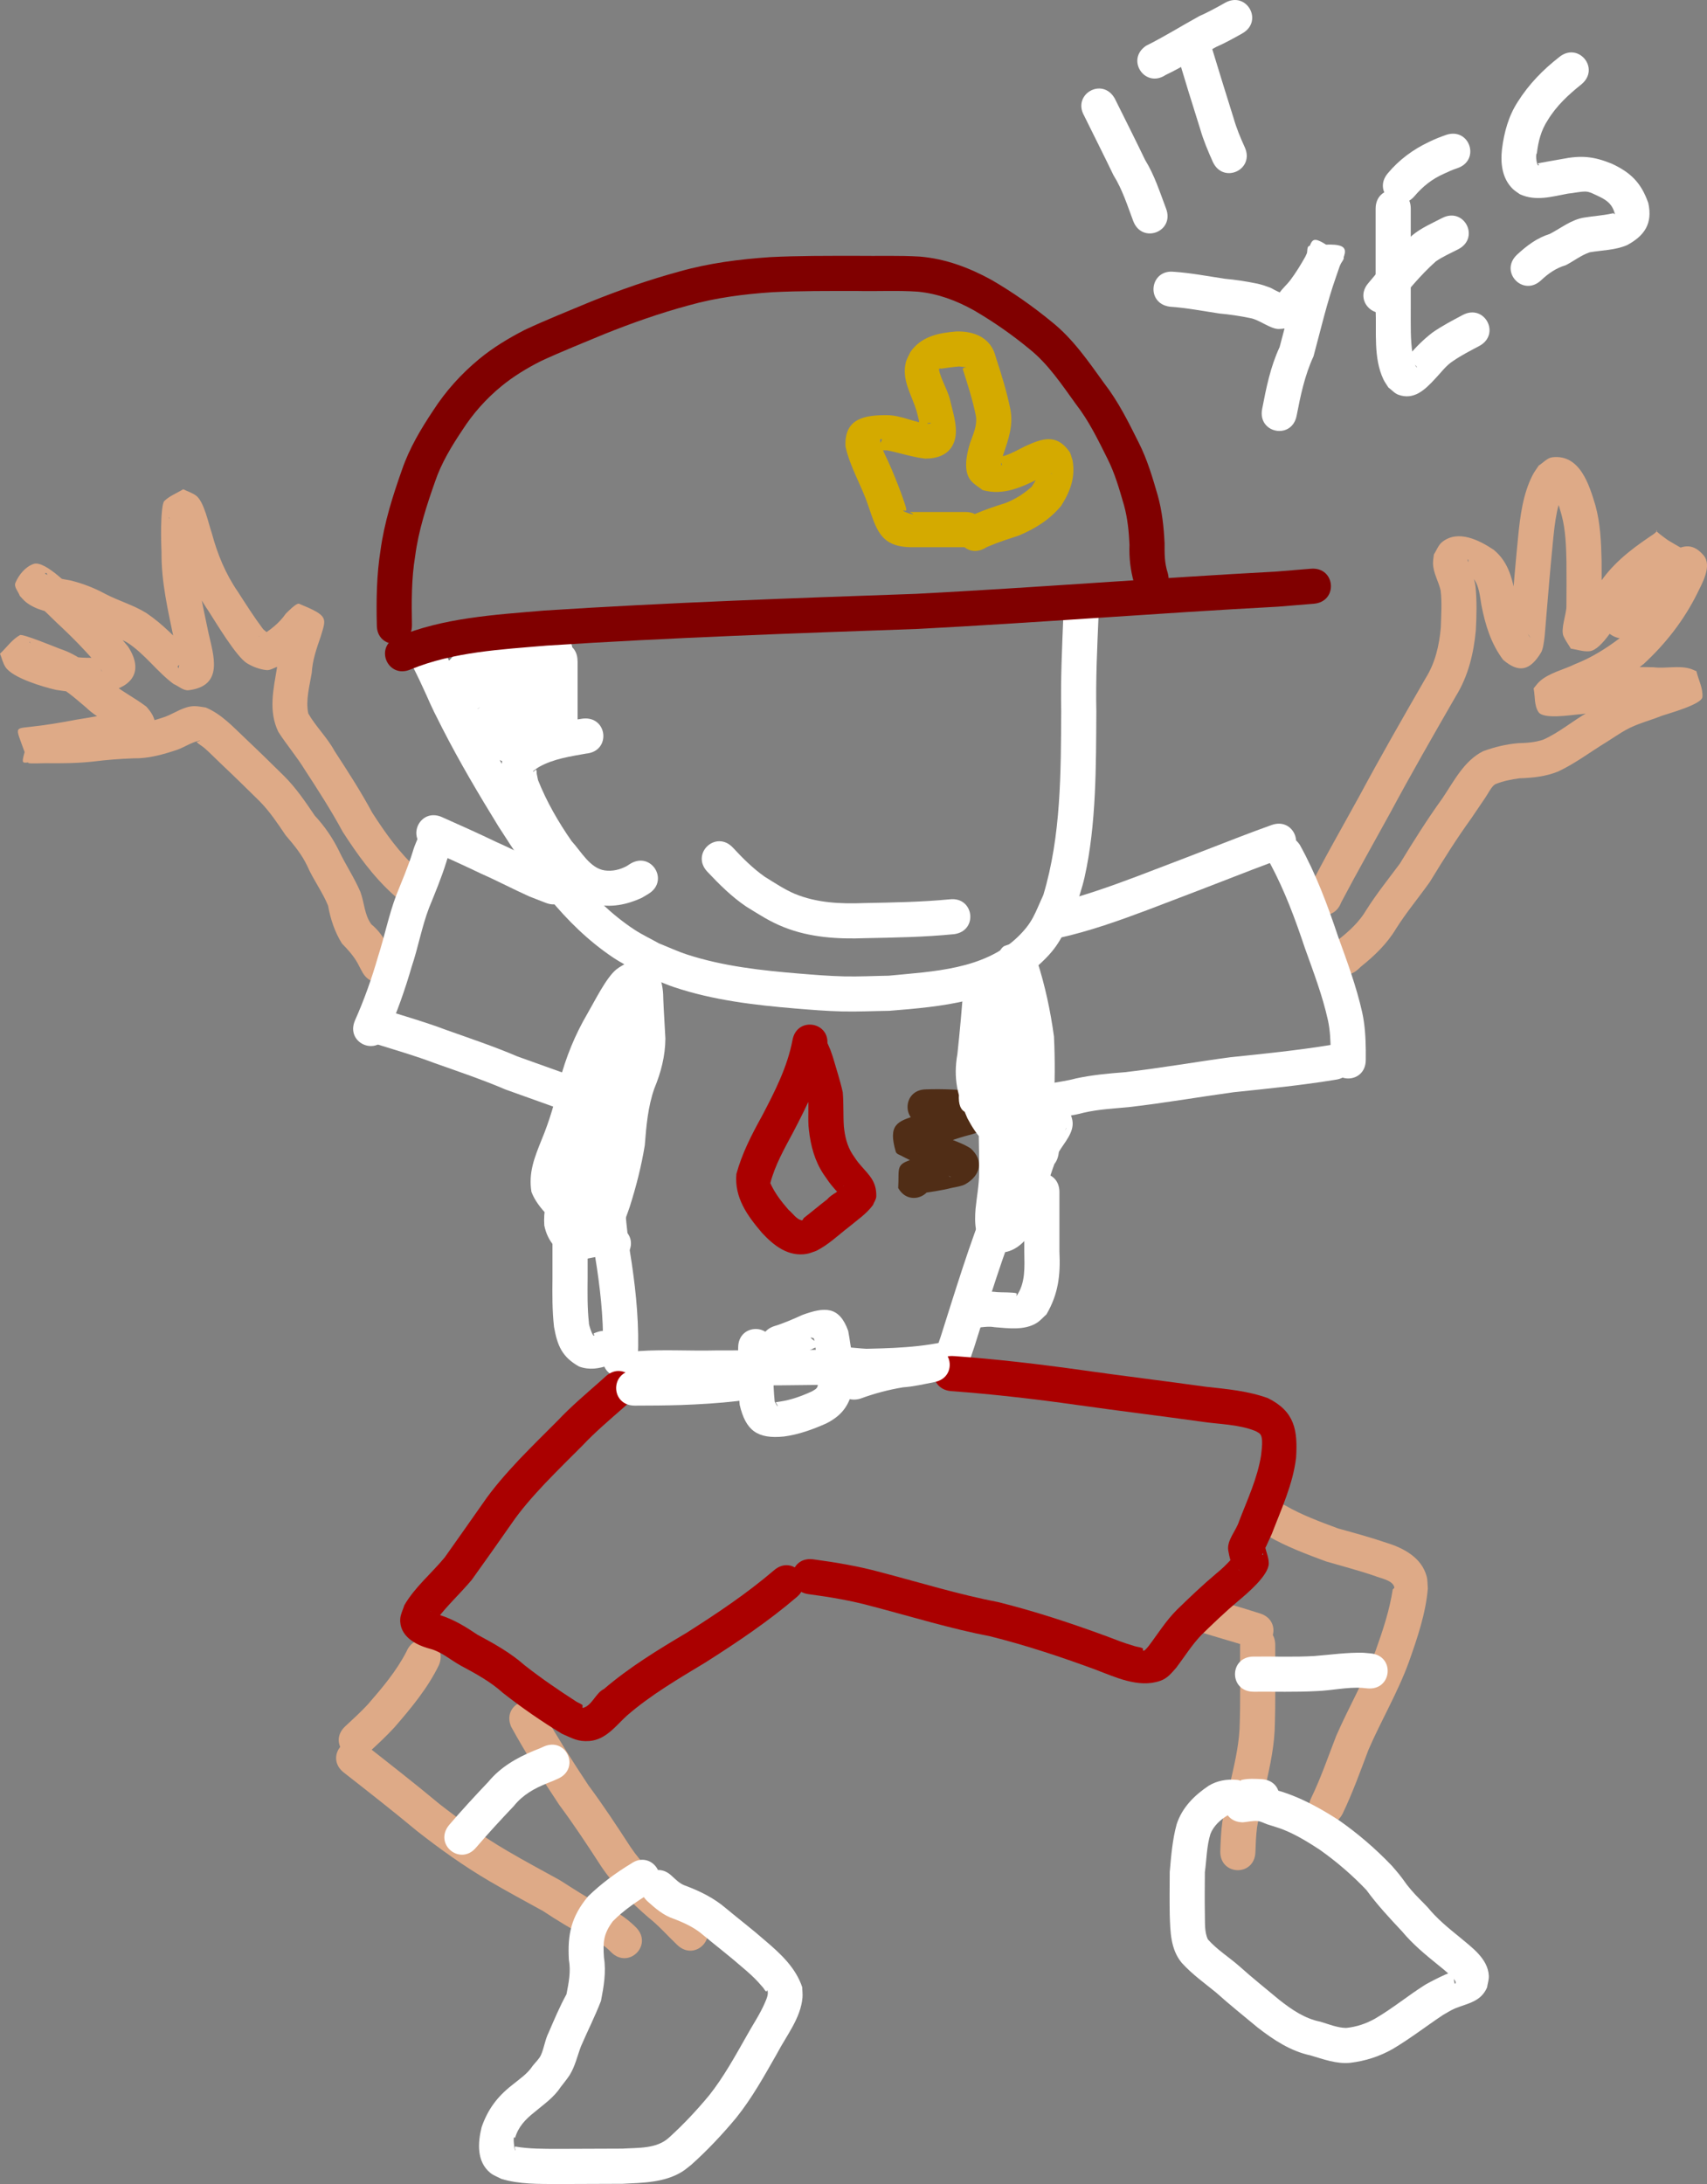 <?xml version="1.0" encoding="UTF-8" standalone="no"?>
<!-- Created with Inkscape (http://www.inkscape.org/) -->

<svg
   xmlns:dc="http://purl.org/dc/elements/1.1/"
   xmlns:cc="http://creativecommons.org/ns#"
   xmlns:rdf="http://www.w3.org/1999/02/22-rdf-syntax-ns#"
   xmlns:svg="http://www.w3.org/2000/svg"
   xmlns="http://www.w3.org/2000/svg"
   xmlns:sodipodi="http://sodipodi.sourceforge.net/DTD/sodipodi-0.dtd"
   xmlns:inkscape="http://www.inkscape.org/namespaces/inkscape"
   width="128.551mm"
   height="164.443mm"
   viewBox="0 0 128.551 164.443"
   version="1.1"
   id="svg8"
   inkscape:version="0.92.3 (2405546, 2018-03-11)"
   sodipodi:docname="it-yes-white.svg"
   inkscape:export-filename="/home/research/Pictures/it-yes.png"
   inkscape:export-xdpi="300"
   inkscape:export-ydpi="300">
  <rect x="0" y="0" width="128.551" height="164.443" fill="#808080" stroke="none"/>
  <defs
     id="defs2">
    <inkscape:path-effect
       effect="spiro"
       id="path-effect845"
       is_visible="true" />
    <inkscape:path-effect
       effect="simplify"
       id="path-effect843"
       is_visible="true"
       steps="1"
       threshold="0.02"
       smooth_angles="360"
       helper_size="0"
       simplify_individual_paths="false"
       simplify_just_coalesce="false"
       simplifyindividualpaths="false"
       simplifyJustCoalesce="false" />
    <inkscape:path-effect
       effect="spiro"
       id="path-effect833"
       is_visible="true" />
    <inkscape:path-effect
       effect="simplify"
       id="path-effect831"
       is_visible="true"
       steps="1"
       threshold="0.02"
       smooth_angles="360"
       helper_size="0"
       simplify_individual_paths="false"
       simplify_just_coalesce="false"
       simplifyindividualpaths="false"
       simplifyJustCoalesce="false" />
  </defs>
  <sodipodi:namedview
     id="base"
     pagecolor="#ffffff"
     bordercolor="#666666"
     borderopacity="1.0"
     inkscape:pageopacity="0.0"
     inkscape:pageshadow="2"
     inkscape:zoom="0.98994949"
     inkscape:cx="35.484702"
     inkscape:cy="341.63706"
     inkscape:document-units="mm"
     inkscape:current-layer="layer1"
     showgrid="false"
     inkscape:window-width="1920"
     inkscape:window-height="1031"
     inkscape:window-x="0"
     inkscape:window-y="0"
     inkscape:window-maximized="1" />
  <g
     inkscape:label="Layer 1"
     inkscape:groupmode="layer"
     id="layer1"
     transform="translate(-21.704,-41.299)">
    <path
       style="opacity:1;vector-effect:none;fill:#ffffff;fill-opacity:1;fill-rule:nonzero;stroke:none;stroke-width:1.065;stroke-linecap:round;stroke-linejoin:miter;stroke-miterlimit:4;stroke-dasharray:none;stroke-dashoffset:0;stroke-opacity:1;paint-order:stroke fill markers"
       id="path863"
       d="m 55.145,90.28 c 0.18,0.366 0.367,0.729 0.541,1.098 0.941,1.996 0.608,1.446 1.712,3.606 1.255,2.454 2.652,4.807 4.096,7.153 2.184,3.396 4.533,6.881 7.966,9.146 0.599,0.395 1.253,0.701 1.879,1.051 0.708,0.28 1.399,0.606 2.123,0.841 2.71,0.88 5.59,1.196 8.415,1.428 1.13,0.093 2.261,0.185 3.395,0.212 1.123,0.026 2.246,-0.035 3.369,-0.052 3.317,-0.325 7.157,-0.447 9.713,-2.923 1.139,-1.104 1.271,-1.742 1.923,-3.158 1.342,-4.472 1.318,-9.208 1.345,-13.837 -0.052,-2.438 0.068,-4.875 0.168,-7.311 0.077,-1.869 2.721,-1.76 2.644,0.109 v 0 c -0.1,2.404 -0.219,4.81 -0.166,7.217 -0.025,4.062 0.004,8.516 -0.885,12.484 -0.189,0.844 -0.484,1.661 -0.725,2.491 -0.963,1.913 -1.129,2.689 -2.76,4.152 -3.065,2.748 -7.316,3.106 -11.219,3.42 -1.191,0.016 -2.382,0.076 -3.572,0.047 -1.17,-0.029 -2.337,-0.124 -3.504,-0.221 -3.071,-0.256 -6.19,-0.621 -9.127,-1.605 -0.834,-0.279 -1.628,-0.663 -2.443,-0.995 -0.731,-0.42 -1.492,-0.79 -2.192,-1.26 -3.679,-2.472 -6.253,-6.178 -8.601,-9.853 -1.488,-2.42 -2.927,-4.846 -4.22,-7.377 -1.174,-2.298 -0.746,-1.558 -1.709,-3.599 -0.183,-0.389 -0.38,-0.772 -0.57,-1.158 -0.784,-1.699 1.618,-2.807 2.402,-1.109 z"
       inkscape:connector-curvature="0" />
    <path
       style="opacity:1;vector-effect:none;fill:#800000;fill-opacity:1;fill-rule:nonzero;stroke:none;stroke-width:1.065;stroke-linecap:round;stroke-linejoin:miter;stroke-miterlimit:4;stroke-dasharray:none;stroke-dashoffset:0;stroke-opacity:1;paint-order:stroke fill markers"
       id="path873"
       d="m 50.082,88.373 c -0.044,-1.895 -0.02,-3.767 0.278,-5.641 0.283,-2.092 0.921,-4.092 1.621,-6.073 0.551,-1.605 1.413,-3.052 2.349,-4.456 0.943,-1.46 2.095,-2.738 3.429,-3.846 1.057,-0.879 2.242,-1.59 3.461,-2.219 1.636,-0.766 3.316,-1.43 4.981,-2.128 2.19,-0.882 4.413,-1.658 6.692,-2.276 2.213,-0.624 4.489,-0.914 6.775,-1.073 2.192,-0.111 4.388,-0.099 6.582,-0.099 1.58,0.023 3.163,-0.039 4.741,0.058 1.917,0.163 3.689,0.828 5.361,1.743 1.602,0.927 3.118,1.989 4.547,3.163 1.613,1.283 2.772,2.991 3.967,4.643 1.063,1.374 1.828,2.925 2.599,4.471 0.64,1.261 1.036,2.617 1.428,3.969 0.327,1.171 0.454,2.379 0.513,3.589 -0.004,0.805 -0.009,1.459 0.233,2.229 0.526,1.795 -2.013,2.539 -2.539,0.744 v 0 c -0.264,-0.942 -0.373,-1.869 -0.336,-2.847 -0.046,-1.003 -0.144,-2.005 -0.411,-2.977 -0.348,-1.2 -0.688,-2.405 -1.255,-3.525 -0.707,-1.417 -1.397,-2.844 -2.375,-4.101 -1.063,-1.469 -2.075,-3.007 -3.506,-4.152 -1.301,-1.075 -2.688,-2.039 -4.146,-2.891 -1.322,-0.742 -2.73,-1.272 -4.251,-1.418 -1.52,-0.105 -3.047,-0.018 -4.57,-0.052 -2.133,-5.29e-4 -4.268,-0.012 -6.4,0.093 -2.116,0.145 -4.221,0.409 -6.268,0.988 -2.167,0.583 -4.277,1.327 -6.36,2.162 -1.603,0.67 -3.218,1.31 -4.795,2.041 -1.052,0.536 -2.071,1.15 -2.983,1.904 -1.14,0.938 -2.112,2.031 -2.914,3.275 -0.815,1.221 -1.578,2.47 -2.055,3.869 -0.647,1.833 -1.248,3.679 -1.504,5.616 -0.288,1.732 -0.272,3.465 -0.243,5.217 0,1.871 -2.646,1.871 -2.646,0 z"
       inkscape:connector-curvature="0" />
    <path
       style="opacity:1;vector-effect:none;fill:#d4aa00;fill-opacity:1;fill-rule:nonzero;stroke:none;stroke-width:1.065;stroke-linecap:round;stroke-linejoin:miter;stroke-miterlimit:4;stroke-dasharray:none;stroke-dashoffset:0;stroke-opacity:1;paint-order:stroke fill markers"
       id="path877"
       d="m 94.42,82.499 c -1.403,0 -2.806,0 -4.209,0 -2.244,-0.063 -2.521,-1.407 -3.141,-3.184 -0.505,-1.497 -1.353,-2.847 -1.691,-4.395 -0.114,-2.155 1.498,-2.378 3.171,-2.359 1.068,0.013 2.029,0.576 3.086,0.638 0.057,-0.013 0.223,-0.016 0.17,-0.039 -0.243,-0.109 -0.485,0.174 -0.632,0.272 -0.053,0.035 -0.132,0.151 -0.163,0.096 -0.095,-0.169 -0.062,-0.383 -0.104,-0.572 -0.051,-0.234 -0.116,-0.466 -0.174,-0.699 -0.367,-1.218 -1.148,-2.354 -0.81,-3.683 0.07,-0.275 0.231,-0.519 0.346,-0.778 0.829,-1.181 2.12,-1.431 3.465,-1.541 1.119,-0.022 2.241,0.31 2.772,1.394 0.113,0.231 0.167,0.488 0.25,0.731 0.403,1.225 0.775,2.457 1.034,3.72 0.243,1.202 -0.144,2.301 -0.531,3.416 -0.057,0.261 -0.213,0.552 -0.151,0.829 0.009,0.038 0.062,-0.073 0.044,-0.108 -0.075,-0.147 -0.185,-0.273 -0.278,-0.409 -0.034,-0.035 -0.134,-0.069 -0.101,-0.105 0.052,-0.057 0.152,-0.019 0.227,-0.033 0.128,-0.025 0.257,-0.046 0.382,-0.085 0.526,-0.165 1.023,-0.459 1.513,-0.702 1.251,-0.566 2.335,-0.992 3.327,0.378 0.139,0.192 0.167,0.444 0.251,0.665 0.238,1.279 -0.177,2.378 -0.856,3.439 -0.849,1.03 -1.961,1.727 -3.179,2.234 -0.74,0.247 -1.486,0.478 -2.203,0.783 -0.288,0.124 -0.166,0.059 -0.374,0.182 -1.646,0.889 -2.903,-1.44 -1.257,-2.328 v 0 c 0.426,-0.223 0.226,-0.129 0.596,-0.288 0.731,-0.311 1.485,-0.559 2.242,-0.799 0.734,-0.288 1.361,-0.691 1.95,-1.214 0.253,-0.392 0.522,-0.774 0.547,-1.252 0.28,-0.015 -0.448,0.014 0.527,0.276 0.16,0.043 0.332,-0.008 0.498,-0.017 0.03,-0.002 -0.061,-0.013 -0.089,-0.004 -0.195,0.055 -0.638,0.247 -0.803,0.316 -1.393,0.69 -2.79,1.372 -4.373,0.924 -0.291,-0.235 -0.632,-0.42 -0.874,-0.705 -0.62,-0.728 -0.315,-2.038 -0.064,-2.846 0.23,-0.659 0.548,-1.303 0.437,-2.02 -0.241,-1.203 -0.616,-2.37 -0.99,-3.537 0.038,-0.186 0.366,-0.084 0.263,-0.125 -0.061,-0.024 -0.459,-0.065 -0.531,-0.073 -0.452,0.033 -0.9,0.102 -1.345,0.163 -0.192,-0.032 -0.21,0.004 -0.132,0.278 0.224,0.782 0.689,1.487 0.84,2.295 0.214,0.893 0.592,2.037 0.253,2.953 -0.358,0.968 -1.261,1.246 -2.172,1.25 -0.985,-0.111 -1.906,-0.429 -2.87,-0.626 -0.244,-0.004 -0.489,0.005 -0.733,-0.004 -0.038,-0.001 -0.128,0.017 -0.113,-0.018 0.053,-0.119 0.199,-0.18 0.253,-0.299 0.281,-0.629 0.228,-0.58 0.056,-0.47 0.082,0.6 0.354,1.06 0.605,1.611 0.362,0.792 0.683,1.604 0.988,2.419 0.086,0.248 0.178,0.495 0.258,0.745 0.059,0.183 0.18,0.521 0.104,0.557 -0.06,0.028 -0.139,-0.039 -0.199,-0.01 -0.148,0.071 1.307,0.531 0.479,0.115 1.403,0 2.806,0 4.209,0 1.871,0 1.871,2.646 0,2.646 z"
       inkscape:connector-curvature="0" />
    <path
       style="opacity:1;vector-effect:none;fill:#ffffff;fill-opacity:1;fill-rule:nonzero;stroke:none;stroke-width:1.065;stroke-linecap:round;stroke-linejoin:miter;stroke-miterlimit:4;stroke-dasharray:none;stroke-dashoffset:0;stroke-opacity:1;paint-order:stroke fill markers"
       id="path889"
       d="m 101.117,109.3 c 2.101,-0.514 4.14,-1.236 6.162,-1.996 2.608,-0.988 5.211,-1.992 7.81,-3.004 1.593,-0.601 0.804,-0.308 2.366,-0.878 1.758,-0.641 2.665,1.844 0.907,2.486 v 0 c -1.526,0.557 -0.755,0.271 -2.313,0.858 -2.609,1.015 -5.221,2.023 -7.839,3.015 -2.214,0.832 -4.451,1.632 -6.765,2.144 -1.856,0.232 -2.185,-2.393 -0.328,-2.625 z"
       inkscape:connector-curvature="0" />
    <path
       style="opacity:1;vector-effect:none;fill:#deaa87;fill-opacity:1;fill-rule:nonzero;stroke:none;stroke-width:1.065;stroke-linecap:round;stroke-linejoin:miter;stroke-miterlimit:4;stroke-dasharray:none;stroke-dashoffset:0;stroke-opacity:1;paint-order:stroke fill markers"
       id="path935"
       d="m 120.227,108.32 c 1.213,-2.409 2.567,-4.745 3.863,-7.11 1.602,-2.982 3.287,-5.917 4.977,-8.849 0.725,-1.163 1.027,-2.48 1.144,-3.828 0.024,-0.923 0.098,-1.862 -0.016,-2.782 -0.161,-0.689 -0.56,-1.314 -0.573,-2.038 -0.004,-0.225 0.044,-0.447 0.066,-0.671 0.209,-0.313 0.332,-0.705 0.628,-0.938 1.214,-0.957 2.821,-0.112 3.879,0.594 1.158,0.949 1.432,2.301 1.678,3.693 0.268,1.002 0.393,2.144 1.108,2.946 -0.646,-1.052 -1.1,-0.064 -1.643,0.027 -0.09,0.015 0.017,-0.183 0.026,-0.274 0.019,-0.206 0.035,-0.413 0.055,-0.619 0.03,-0.303 0.063,-0.605 0.094,-0.908 0.159,-1.943 0.324,-3.883 0.516,-5.823 0.153,-1.564 0.363,-3.24 1.09,-4.662 0.131,-0.257 0.311,-0.486 0.467,-0.729 0.343,-0.207 0.632,-0.576 1.03,-0.621 2.081,-0.237 2.774,2.097 3.232,3.61 0.378,1.363 0.437,2.779 0.469,4.184 0.014,1.153 0.003,2.305 -0.002,3.458 0.025,0.59 -0.194,1.145 -0.258,1.723 -0.007,0.06 -0.001,0.122 0.005,0.182 0.001,0.009 0.02,0.031 0.016,0.023 -0.129,-0.271 -0.26,-0.541 -0.39,-0.811 -0.34,-0.102 -0.679,-0.204 -1.019,-0.306 -0.05,0.003 -0.151,0.058 -0.15,0.008 0.001,-0.081 0.106,-0.124 0.153,-0.19 0.082,-0.117 0.155,-0.24 0.234,-0.358 0.623,-0.931 0.209,-0.273 0.817,-1.281 0.844,-1.632 2.177,-2.823 3.652,-3.866 0.204,-0.141 0.41,-0.279 0.612,-0.423 0.022,-0.016 0.452,-0.269 0.515,-0.446 0.01,-0.027 -0.082,0.04 -0.061,0.059 0.667,0.607 1.531,1.025 2.058,1.757 0.137,0.191 -0.237,0.406 -0.356,0.609 -0.883,1.448 -1.98,2.746 -2.936,4.143 -0.549,1.045 0.309,0.034 -0.559,-0.808 -0.798,-0.775 -1.81,0.383 -0.603,-0.798 1.113,-1.11 2.125,-2.318 3.388,-3.262 0.852,-0.494 1.651,-0.887 2.558,0.168 0.687,0.8 -0.135,2.174 -0.476,2.887 -1.002,2.015 -2.375,3.775 -4.022,5.296 -1.266,1.014 -2.665,1.851 -4.166,2.463 -0.589,0.223 -1.171,0.465 -1.728,0.76 -0.111,0.059 -0.222,0.118 -0.328,0.185 -0.032,0.02 -0.113,0.102 -0.085,0.075 0.089,-0.086 0.181,-0.17 0.271,-0.255 -0.332,-3.111 0.351,-0.859 -0.706,-1.915 -0.049,-0.049 0.138,-0.017 0.208,-0.024 0.144,-0.015 0.288,-0.027 0.432,-0.04 0.605,-0.056 0.396,-0.037 1.009,-0.088 0.908,-0.165 1.742,-0.571 2.638,-0.791 1.054,-0.182 2.128,-0.131 3.193,-0.116 0.882,0.113 1.836,-0.14 2.705,0.092 0.18,0.048 0.347,0.135 0.521,0.202 0.151,0.648 0.503,1.28 0.453,1.943 -0.042,0.562 -2.564,1.245 -3.059,1.417 -0.904,0.364 -1.861,0.592 -2.717,1.069 -0.361,0.201 -1.081,0.675 -1.412,0.888 -1.231,0.746 -2.372,1.625 -3.678,2.238 -0.932,0.378 -1.921,0.481 -2.916,0.512 -0.614,0.083 -1.215,0.204 -1.792,0.433 -0.048,0.034 -0.102,0.06 -0.145,0.101 -0.228,0.213 -0.462,0.675 -0.621,0.908 -0.48,0.704 -0.548,0.806 -1.048,1.547 -1.123,1.554 -2.141,3.177 -3.139,4.813 -0.842,1.187 -1.768,2.29 -2.546,3.522 -0.678,1.132 -1.617,2.036 -2.639,2.852 -0.071,0.067 -0.142,0.134 -0.214,0.201 -1.377,1.267 -3.168,-0.68 -1.791,-1.947 v 0 c 0.119,-0.108 0.237,-0.215 0.356,-0.323 0.793,-0.63 1.532,-1.312 2.051,-2.196 0.771,-1.219 1.664,-2.331 2.523,-3.486 1.019,-1.671 2.058,-3.329 3.205,-4.917 0.868,-1.286 1.63,-2.832 3.07,-3.55 0.856,-0.315 1.739,-0.527 2.651,-0.603 0.639,-0.017 1.277,-0.059 1.887,-0.271 1.202,-0.537 2.209,-1.413 3.351,-2.059 0.502,-0.323 1.163,-0.762 1.688,-1.044 0.955,-0.512 1.996,-0.802 3.004,-1.188 0.152,-0.053 1.278,-0.446 1.419,-0.491 0.14,-0.045 0.28,-0.087 0.424,-0.117 0.019,-0.004 0.065,2.51e-4 0.055,0.017 -0.557,1.001 -0.554,-0.55 0.328,2.062 0.093,0.024 0.185,0.053 0.28,0.073 0.024,0.005 -0.044,-0.028 -0.068,-0.029 -0.147,-0.01 -0.295,-0.003 -0.443,-0.004 -0.535,-0.005 -0.632,-0.006 -1.175,-0.012 -0.202,-0.002 -0.404,-0.005 -0.607,-0.008 -0.856,-0.012 -1.717,-0.053 -2.569,0.051 -1.021,0.196 -1.945,0.804 -3.008,0.848 -0.62,0.051 -2.666,0.391 -3.045,-0.166 -0.342,-0.502 -0.248,-1.189 -0.372,-1.784 0.14,-0.166 0.263,-0.347 0.419,-0.497 0.697,-0.67 1.884,-0.924 2.724,-1.344 1.214,-0.475 2.326,-1.174 3.364,-1.959 1.413,-1.282 2.566,-2.791 3.428,-4.499 0.097,-0.195 0.193,-0.391 0.29,-0.586 0.042,-0.084 0.058,-0.317 0.127,-0.252 0.166,0.155 0.083,0.501 0.274,0.625 1.01,0.662 1.797,0.161 1.161,0.455 -1.191,0.818 -2.034,2.052 -3.098,3.017 -0.697,0.672 -1.601,1.757 -2.803,1.035 -1.226,-0.738 -0.509,-2.041 -0.059,-2.824 0.925,-1.344 1.97,-2.601 2.836,-3.985 0.705,-1.194 0.313,-0.907 2.795,0.419 0.108,0.058 -0.135,0.205 -0.217,0.297 -0.137,0.154 -0.28,0.303 -0.436,0.438 -0.224,0.194 -0.879,0.636 -1.105,0.793 -1.184,0.831 -2.256,1.75 -2.913,3.075 -0.44,0.723 -1.629,2.891 -2.575,2.99 -0.471,0.049 -0.938,-0.129 -1.407,-0.193 -0.185,-0.316 -0.41,-0.612 -0.556,-0.948 -0.224,-0.516 0.214,-1.638 0.222,-2.22 0.005,-1.129 0.015,-2.258 0.002,-3.387 -0.026,-1.17 -0.059,-2.351 -0.36,-3.489 -0.178,-0.613 -0.159,-0.6 -0.39,-1.189 -0.152,-0.388 -0.258,-0.544 -0.207,-0.563 1.145,-0.423 0.39,0.303 1.049,-0.488 -0.8,0.945 -0.979,2.946 -1.102,4.149 -0.192,1.944 -0.358,3.889 -0.518,5.836 -0.057,0.548 -0.111,2.138 -0.38,2.583 -0.823,1.361 -1.657,1.585 -2.857,0.56 -0.918,-1.218 -1.351,-2.641 -1.639,-4.127 -0.119,-0.676 -0.16,-1.412 -0.582,-1.981 -0.305,-0.231 -0.232,-0.196 -0.589,-0.376 -0.214,-0.107 -0.332,-0.123 -0.291,-0.177 0.565,-0.75 0.11,0.322 0.484,-0.791 -0.013,-0.038 0.002,-0.111 -0.038,-0.114 -0.023,-0.001 -0.038,0.089 0.073,0.4 0.194,0.545 0.427,1.074 0.502,1.656 0.106,1.097 0.08,2.204 0.02,3.304 -0.164,1.725 -0.569,3.414 -1.486,4.908 -1.681,2.916 -3.357,5.835 -4.95,8.8 -1.236,2.255 -2.508,4.491 -3.706,6.767 -0.657,1.752 -3.134,0.823 -2.477,-0.929 z"
       inkscape:connector-curvature="0" />
    <path
       style="opacity:1;vector-effect:none;fill:#ffffff;fill-opacity:1;fill-rule:nonzero;stroke:none;stroke-width:1.065;stroke-linecap:round;stroke-linejoin:miter;stroke-miterlimit:4;stroke-dasharray:none;stroke-dashoffset:0;stroke-opacity:1;paint-order:stroke fill markers"
       id="path891"
       d="m 119.588,104.904 c 1.22,2.201 2.096,4.546 2.89,6.926 0.68,1.877 1.373,3.742 1.81,5.693 0.209,0.948 0.26,1.916 0.272,2.883 -1.2e-4,0.481 8e-4,0.247 -0.002,0.702 -0.012,1.871 -2.658,1.854 -2.646,-0.017 v 0 c 0.003,-0.429 0.002,-0.21 0.002,-0.655 -0.008,-0.783 -0.041,-1.569 -0.209,-2.337 -0.413,-1.863 -1.098,-3.636 -1.737,-5.431 -0.72,-2.159 -1.507,-4.283 -2.582,-6.295 -1.038,-1.557 1.164,-3.024 2.201,-1.468 z"
       inkscape:connector-curvature="0" />
    <path
       style="opacity:1;vector-effect:none;fill:#ffffff;fill-opacity:1;fill-rule:nonzero;stroke:none;stroke-width:1.065;stroke-linecap:round;stroke-linejoin:miter;stroke-miterlimit:4;stroke-dasharray:none;stroke-dashoffset:0;stroke-opacity:1;paint-order:stroke fill markers"
       id="path895"
       d="m 122.267,122.599 c -2.538,0.418 -5.099,0.67 -7.656,0.938 -2.642,0.362 -5.27,0.822 -7.92,1.124 -1.131,0.108 -2.277,0.161 -3.387,0.422 -0.683,0.187 -1.387,0.27 -2.08,0.404 -1.838,0.351 -2.335,-2.247 -0.497,-2.599 v 0 c 0.668,-0.127 1.344,-0.209 2.001,-0.388 1.207,-0.261 2.436,-0.375 3.665,-0.468 2.658,-0.301 5.292,-0.77 7.942,-1.126 2.539,-0.266 5.084,-0.517 7.604,-0.932 1.856,-0.232 2.185,2.393 0.328,2.625 z"
       inkscape:connector-curvature="0" />
    <path
       style="opacity:1;vector-effect:none;fill:#ffffff;fill-opacity:1;fill-rule:nonzero;stroke:none;stroke-width:1.065;stroke-linecap:round;stroke-linejoin:miter;stroke-miterlimit:4;stroke-dasharray:none;stroke-dashoffset:0;stroke-opacity:1;paint-order:stroke fill markers"
       id="path899"
       d="m 101.735,124.569 c -1.105,2.628 -2.136,5.284 -3.186,7.935 -1.346,3.344 -2.389,6.801 -3.48,10.235 -0.141,0.412 -0.281,0.825 -0.422,1.237 -0.604,1.771 -3.108,0.916 -2.504,-0.855 v 0 c 0.135,-0.395 0.27,-0.789 0.405,-1.184 1.11,-3.492 2.172,-7.007 3.542,-10.407 1.007,-2.542 1.969,-5.103 3.079,-7.602 0.454,-1.815 3.021,-1.173 2.567,0.642 z"
       inkscape:connector-curvature="0" />
    <path
       style="opacity:1;vector-effect:none;fill:#ffffff;fill-opacity:1;fill-rule:nonzero;stroke:none;stroke-width:1.065;stroke-linecap:round;stroke-linejoin:miter;stroke-miterlimit:4;stroke-dasharray:none;stroke-dashoffset:0;stroke-opacity:1;paint-order:stroke fill markers"
       id="path903"
       d="m 93.407,144.904 c -2.599,0.591 -5.303,0.559 -7.955,0.631 -3.29,0.074 -6.582,0.086 -9.873,0.09 -1.835,0.069 -3.683,-0.103 -5.515,0.038 -1.866,0.132 -2.053,-2.507 -0.187,-2.639 v 0 c 1.895,-0.125 3.8,0.002 5.699,-0.045 3.269,-0.004 6.537,-0.016 9.805,-0.09 2.431,-0.065 4.909,-0.033 7.3,-0.53 1.799,-0.514 2.526,2.03 0.727,2.544 z"
       inkscape:connector-curvature="0" />
    <path
       style="opacity:1;vector-effect:none;fill:#ffffff;fill-opacity:1;fill-rule:nonzero;stroke:none;stroke-width:1.065;stroke-linecap:round;stroke-linejoin:miter;stroke-miterlimit:4;stroke-dasharray:none;stroke-dashoffset:0;stroke-opacity:1;paint-order:stroke fill markers"
       id="path905"
       d="m 67.091,143.558 c 0.111,-2.287 -0.1,-4.543 -0.436,-6.801 -0.349,-2.095 -0.546,-4.209 -0.647,-6.329 -0.108,-1.285 0.028,-2.585 -0.099,-3.867 -0.062,-0.551 -0.121,-1.103 -0.177,-1.655 -0.189,-1.861 2.443,-2.128 2.632,-0.267 v 0 c 0.057,0.565 0.119,1.129 0.181,1.693 0.105,1.32 0.025,2.648 0.106,3.971 0.096,2.032 0.287,4.058 0.622,6.066 0.354,2.387 0.575,4.773 0.464,7.19 0,1.871 -2.646,1.871 -2.646,0 z"
       inkscape:connector-curvature="0" />
    <path
       style="opacity:1;vector-effect:none;fill:#ffffff;fill-opacity:1;fill-rule:nonzero;stroke:none;stroke-width:1.065;stroke-linecap:round;stroke-linejoin:miter;stroke-miterlimit:4;stroke-dasharray:none;stroke-dashoffset:0;stroke-opacity:1;paint-order:stroke fill markers"
       id="path911"
       d="m 66.455,125.762 c -2.213,-0.846 -4.45,-1.625 -6.679,-2.428 -1.766,-0.754 -3.584,-1.364 -5.392,-2.006 -1.382,-0.525 -2.802,-0.936 -4.212,-1.376 -1.786,-0.557 -0.998,-3.083 0.788,-2.526 v 0 c 1.444,0.45 2.896,0.872 4.312,1.409 1.81,0.645 3.633,1.251 5.402,2.009 2.209,0.796 4.426,1.566 6.618,2.408 1.775,0.592 0.938,3.102 -0.837,2.51 z"
       inkscape:connector-curvature="0" />
    <path
       style="opacity:1;vector-effect:none;fill:#deaa87;fill-opacity:1;fill-rule:nonzero;stroke:none;stroke-width:1.065;stroke-linecap:round;stroke-linejoin:miter;stroke-miterlimit:4;stroke-dasharray:none;stroke-dashoffset:0;stroke-opacity:1;paint-order:stroke fill markers"
       id="path937"
       d="m 51.287,108.631 c -1.506,-1.369 -2.679,-3.005 -3.774,-4.704 -0.866,-1.602 -1.847,-3.124 -2.84,-4.647 -0.61,-1.001 -1.378,-1.893 -2.009,-2.876 -0.763,-1.581 -0.363,-3.226 -0.094,-4.867 0.082,-1.104 0.427,-2.131 0.784,-3.167 0.032,-0.111 0.063,-0.221 0.096,-0.332 0.249,-0.843 -0.048,-0.236 1.617,1.232 0.09,0.08 0.154,-0.107 0.074,0.062 -0.661,0.936 -1.583,1.588 -2.55,2.175 -0.278,0.082 -0.546,0.28 -0.833,0.246 -0.509,-0.059 -1.012,-0.247 -1.45,-0.512 -0.806,-0.488 -2.348,-3.075 -2.899,-3.93 -1.083,-1.584 -1.811,-3.335 -2.307,-5.177 -0.217,-0.614 -0.301,-1.343 -0.685,-1.891 -0.016,-0.023 0.003,0.066 0.026,0.082 0.237,0.161 0.494,0.293 0.74,0.44 0.424,-0.193 0.849,-0.387 1.273,-0.58 0.021,-0.018 0.06,-0.081 0.064,-0.053 0.048,0.318 -0.029,0.643 -0.036,0.964 -0.02,0.962 -0.016,0.653 0.028,1.693 -0.029,2.102 0.473,4.128 0.894,6.17 0.38,1.704 1.172,3.98 -1.492,4.31 -0.404,0.05 -0.753,-0.31 -1.13,-0.465 -1.275,-0.943 -2.179,-2.281 -3.519,-3.14 -0.911,-0.485 -1.892,-0.818 -2.815,-1.28 -0.658,-0.355 -1.335,-0.644 -2.063,-0.81 -0.947,-0.161 -1.953,-0.327 -2.73,-0.941 -0.172,-0.136 -0.308,-0.312 -0.462,-0.468 -0.109,-0.33 -0.466,-0.672 -0.327,-0.991 0.26,-0.602 0.747,-1.202 1.367,-1.415 0.892,-0.305 2.996,1.957 3.572,2.516 1.253,1.161 2.436,2.375 3.527,3.689 1.186,1.803 0.413,3.002 -1.527,3.419 -1.299,0.185 -2.595,0.061 -3.882,-0.14 -0.935,-0.213 -3.252,-0.886 -3.803,-1.709 -0.203,-0.304 -0.278,-0.676 -0.417,-1.015 0.501,-0.467 0.903,-1.071 1.503,-1.4 0.207,-0.114 2.626,0.887 3.025,1.037 1.422,0.463 2.528,1.447 3.653,2.384 0.872,0.762 1.92,1.266 2.837,1.962 0.852,0.954 0.897,1.628 -0.076,2.623 -0.355,0.363 -1.184,0.392 -1.655,0.446 -1.036,0.15 -2.06,0.367 -3.095,0.521 -1.234,0.242 -2.474,0.44 -3.724,0.573 -1.168,0.128 -0.77,0.315 -0.181,-2.561 0.003,-0.016 1.052,0.012 1.117,0.013 1.114,0.008 2.222,0.016 3.33,-0.109 1.072,-0.137 2.149,-0.216 3.229,-0.256 0.868,0.023 1.713,-0.217 2.525,-0.503 0.682,-0.269 1.385,-0.778 2.147,-0.782 0.287,-0.002 0.57,0.068 0.855,0.102 1.192,0.495 2.063,1.461 2.984,2.329 0.986,0.931 1.955,1.879 2.92,2.832 0.895,0.893 1.603,1.937 2.308,2.979 0.738,0.797 1.336,1.661 1.815,2.634 0.504,1.061 1.161,2.031 1.624,3.113 0.301,0.811 0.296,1.725 0.824,2.439 0.55,0.441 0.937,1.031 1.277,1.638 0.146,0.202 0.194,0.454 0.343,0.652 0.959,1.606 -1.312,2.963 -2.271,1.357 v 0 c -0.136,-0.24 -0.254,-0.475 -0.381,-0.718 -0.315,-0.564 -0.731,-1.021 -1.185,-1.486 -0.549,-0.888 -0.857,-1.83 -1.044,-2.854 -0.429,-1.044 -1.115,-1.951 -1.567,-2.986 -0.412,-0.869 -1,-1.578 -1.626,-2.306 -0.608,-0.898 -1.208,-1.806 -1.976,-2.579 -0.95,-0.938 -1.905,-1.872 -2.876,-2.789 -0.414,-0.39 -0.813,-0.804 -1.237,-1.181 -0.19,-0.169 -0.426,-0.284 -0.606,-0.464 -0.012,-0.012 0.019,-0.029 0.029,-0.043 0.074,-0.019 0.155,-0.02 0.221,-0.058 0.036,-0.02 -0.084,-0.008 -0.124,0.002 -0.563,0.136 -1.056,0.478 -1.596,0.672 -1.061,0.357 -2.157,0.667 -3.286,0.645 -1.014,0.037 -2.026,0.112 -3.033,0.241 -1.207,0.133 -2.414,0.139 -3.627,0.125 -0.101,-1.96e-4 -1.245,0.047 -1.266,-0.017 -0.885,-2.695 -1.225,-2.566 0.056,-2.711 1.215,-0.129 2.417,-0.327 3.616,-0.559 1.071,-0.157 2.128,-0.389 3.201,-0.534 0.096,-0.009 0.191,-0.017 0.287,-0.027 0.057,-0.006 0.131,-0.059 0.172,-0.019 0.032,0.031 -0.07,0.059 -0.089,0.099 -0.132,0.28 -0.334,0.548 -0.362,0.856 -0.045,0.497 0.117,0.563 0.375,0.738 -0.902,-0.748 -2.051,-1.186 -2.902,-2.015 -0.897,-0.748 -1.754,-1.572 -2.891,-1.94 -0.572,-0.216 -1.149,-0.415 -1.713,-0.653 -0.135,-0.057 -0.474,-0.098 -0.385,-0.215 0.366,-0.478 0.761,-0.934 1.142,-1.401 -0.134,-0.249 -0.257,-0.505 -0.401,-0.748 -0.011,-0.019 -0.023,0.053 -0.005,0.065 0.168,0.111 0.352,0.195 0.533,0.283 0.286,0.139 0.915,0.417 1.237,0.515 0.206,0.063 0.419,0.1 0.628,0.15 0.995,0.16 1.992,0.27 2.999,0.149 0.052,-0.002 0.109,-0.029 0.157,-0.007 0.043,0.02 -0.156,0.153 -0.21,0.379 -0.12,0.499 0.269,1.024 0.013,0.502 -1.029,-1.242 -2.149,-2.384 -3.333,-3.48 -0.552,-0.537 -0.809,-0.796 -1.366,-1.301 -0.151,-0.137 -0.454,-0.199 -0.46,-0.402 -0.004,-0.152 0.342,0.022 0.446,-0.088 1.195,-1.258 1.121,-0.983 0.621,-1.938 -0.491,0.023 0.787,0.371 1.295,0.466 0.165,0.031 0.331,0.06 0.496,0.089 0.929,0.225 1.811,0.568 2.652,1.025 1.004,0.523 2.111,0.831 3.077,1.432 1.259,0.849 2.284,1.945 3.338,3.03 -0.161,0.572 0.08,-0.191 -0.965,0.974 -0.032,0.036 0.045,0.178 0.057,0.132 0.186,-0.68 -0.312,-1.443 -0.34,-2.101 -0.45,-2.182 -0.969,-4.353 -0.947,-6.598 -0.033,-0.863 -0.053,-1.718 -0.007,-2.582 0.011,-0.205 0.06,-1.135 0.215,-1.286 0.399,-0.392 0.949,-0.593 1.423,-0.889 0.317,0.155 0.661,0.264 0.951,0.465 0.623,0.433 0.965,2.174 1.206,2.846 0.421,1.578 1.039,3.075 1.975,4.428 0.606,0.941 1.199,1.877 1.871,2.772 0.107,0.143 0.409,0.269 0.325,0.426 -0.555,1.034 -0.622,-0.233 -0.594,0.16 0.79,-0.462 1.472,-0.98 2.001,-1.738 0.105,-0.1 0.793,-0.819 0.994,-0.737 2.244,0.924 2.051,1.061 1.627,2.471 -0.31,0.898 -0.62,1.771 -0.674,2.733 -0.165,1.008 -0.469,2.033 -0.264,3.052 0.532,0.948 1.45,1.839 1.973,2.818 0.995,1.527 1.982,3.052 2.847,4.658 0.993,1.542 2.046,3.031 3.421,4.266 1.323,1.323 -0.548,3.194 -1.871,1.871 z"
       inkscape:connector-curvature="0" />
    <path
       style="opacity:1;vector-effect:none;fill:#ffffff;fill-opacity:1;fill-rule:nonzero;stroke:none;stroke-width:1.065;stroke-linecap:round;stroke-linejoin:miter;stroke-miterlimit:4;stroke-dasharray:none;stroke-dashoffset:0;stroke-opacity:1;paint-order:stroke fill markers"
       id="path915"
       d="m 48.435,118.136 c 0.697,-1.559 1.262,-3.16 1.735,-4.8 0.494,-1.529 0.802,-3.101 1.366,-4.607 0.435,-1.093 0.905,-2.171 1.25,-3.297 0.165,-0.576 0.427,-1.113 0.685,-1.651 0.814,-1.685 3.196,-0.533 2.382,1.151 v 0 c -0.203,0.417 -0.414,0.832 -0.539,1.281 -0.366,1.176 -0.84,2.309 -1.303,3.45 -0.547,1.437 -0.81,2.952 -1.3,4.409 -0.506,1.743 -1.105,3.448 -1.844,5.107 -0.737,1.72 -3.169,0.677 -2.432,-1.042 z"
       inkscape:connector-curvature="0" />
    <path
       style="opacity:1;vector-effect:none;fill:#ffffff;fill-opacity:1;fill-rule:nonzero;stroke:none;stroke-width:1.065;stroke-linecap:round;stroke-linejoin:miter;stroke-miterlimit:4;stroke-dasharray:none;stroke-dashoffset:0;stroke-opacity:1;paint-order:stroke fill markers"
       id="path919"
       d="m 54.995,102.826 c 1.374,0.607 2.745,1.228 4.101,1.877 1.204,0.529 2.361,1.146 3.561,1.683 0.721,0.271 0.35,0.128 1.111,0.429 1.74,0.688 0.766,3.149 -0.973,2.46 v 0 c -0.776,-0.307 -0.37,-0.149 -1.218,-0.474 -1.222,-0.546 -2.399,-1.173 -3.624,-1.712 -1.333,-0.639 -2.68,-1.251 -4.032,-1.846 -1.71,-0.76 -0.635,-3.178 1.075,-2.418 z"
       inkscape:connector-curvature="0" />
    <path
       style="opacity:1;vector-effect:none;fill:#deaa87;fill-opacity:1;fill-rule:nonzero;stroke:none;stroke-width:1.065;stroke-linecap:round;stroke-linejoin:miter;stroke-miterlimit:4;stroke-dasharray:none;stroke-dashoffset:0;stroke-opacity:1;paint-order:stroke fill markers"
       id="path943"
       d="m 118.523,154.669 c 1.249,0.718 2.609,1.214 3.955,1.715 1.223,0.338 2.436,0.668 3.639,1.079 1.293,0.395 2.653,1.118 3.027,2.535 0.077,0.292 0.059,0.602 0.088,0.902 -0.159,1.896 -0.791,3.734 -1.421,5.519 -0.834,2.297 -2.087,4.404 -3.055,6.642 -0.606,1.603 -1.184,3.217 -1.925,4.764 -0.812,1.686 -3.196,0.538 -2.384,-1.148 v 0 c 0.733,-1.513 1.274,-3.104 1.882,-4.669 0.949,-2.182 2.155,-4.244 2.989,-6.475 0.529,-1.481 1.032,-2.999 1.27,-4.557 0.032,-0.057 0.132,-0.089 0.121,-0.153 -0.093,-0.549 -1.1,-0.701 -1.447,-0.857 -1.227,-0.419 -2.464,-0.743 -3.707,-1.104 -1.48,-0.552 -2.971,-1.105 -4.343,-1.897 -1.624,-0.928 -0.312,-3.225 1.313,-2.297 z"
       inkscape:connector-curvature="0" />
    <path
       style="opacity:1;vector-effect:none;fill:#deaa87;fill-opacity:1;fill-rule:nonzero;stroke:none;stroke-width:1.065;stroke-linecap:round;stroke-linejoin:miter;stroke-miterlimit:4;stroke-dasharray:none;stroke-dashoffset:0;stroke-opacity:1;paint-order:stroke fill markers"
       id="path949"
       d="m 112.407,161.551 c 1.409,0.377 2.809,0.791 4.198,1.235 1.782,0.571 0.974,3.091 -0.808,2.519 v 0 c -1.233,-0.397 -2.484,-0.736 -3.719,-1.129 -1.856,-0.232 -1.528,-2.857 0.328,-2.625 z"
       inkscape:connector-curvature="0" />
    <path
       style="opacity:1;vector-effect:none;fill:#deaa87;fill-opacity:1;fill-rule:nonzero;stroke:none;stroke-width:1.065;stroke-linecap:round;stroke-linejoin:miter;stroke-miterlimit:4;stroke-dasharray:none;stroke-dashoffset:0;stroke-opacity:1;paint-order:stroke fill markers"
       id="path953"
       d="m 117.74,165.16 c -0.013,2.157 0.038,4.315 -0.046,6.471 -0.086,1.583 -0.455,3.117 -0.802,4.655 -0.128,0.876 -0.383,1.727 -0.522,2.601 -0.08,0.621 -0.101,1.247 -0.124,1.871 -0.068,1.87 -2.712,1.773 -2.644,-0.097 v 0 c 0.027,-0.736 0.055,-1.473 0.157,-2.203 0.155,-0.925 0.407,-1.829 0.552,-2.756 0.313,-1.381 0.654,-2.756 0.739,-4.178 0.087,-2.12 0.027,-4.243 0.044,-6.365 0,-1.871 2.646,-1.871 2.646,0 z"
       inkscape:connector-curvature="0" />
    <path
       style="opacity:1;vector-effect:none;fill:#deaa87;fill-opacity:1;fill-rule:nonzero;stroke:none;stroke-width:1.065;stroke-linecap:round;stroke-linejoin:miter;stroke-miterlimit:4;stroke-dasharray:none;stroke-dashoffset:0;stroke-opacity:1;paint-order:stroke fill markers"
       id="path957"
       d="m 54.753,166.68 c -0.846,1.74 -2.093,3.237 -3.353,4.689 -0.6,0.652 -1.25,1.254 -1.9,1.854 -1.375,1.269 -3.169,-0.676 -1.794,-1.945 v 0 c 0.579,-0.534 1.159,-1.068 1.697,-1.644 1.082,-1.245 2.163,-2.52 2.919,-3.997 0.737,-1.72 3.169,-0.677 2.432,1.042 z"
       inkscape:connector-curvature="0" />
    <path
       style="opacity:1;vector-effect:none;fill:#deaa87;fill-opacity:1;fill-rule:nonzero;stroke:none;stroke-width:1.065;stroke-linecap:round;stroke-linejoin:miter;stroke-miterlimit:4;stroke-dasharray:none;stroke-dashoffset:0;stroke-opacity:1;paint-order:stroke fill markers"
       id="path959"
       d="m 49.222,172.674 c 1.879,1.471 3.759,2.942 5.593,4.469 1.631,1.269 3.306,2.473 5.091,3.515 1.309,0.768 2.646,1.485 3.975,2.217 1.014,0.641 2.008,1.317 3.097,1.827 0.997,0.4 1.867,0.967 2.626,1.722 1.311,1.335 -0.576,3.189 -1.887,1.854 v 0 c -0.524,-0.556 -1.174,-0.896 -1.878,-1.188 -1.129,-0.546 -2.191,-1.207 -3.235,-1.898 -1.347,-0.744 -2.705,-1.47 -4.032,-2.249 -1.909,-1.118 -3.708,-2.401 -5.449,-3.766 -1.811,-1.509 -3.669,-2.96 -5.524,-4.413 -1.477,-1.149 0.148,-3.237 1.624,-2.088 z"
       inkscape:connector-curvature="0" />
    <path
       style="opacity:1;vector-effect:none;fill:#deaa87;fill-opacity:1;fill-rule:nonzero;stroke:none;stroke-width:1.065;stroke-linecap:round;stroke-linejoin:miter;stroke-miterlimit:4;stroke-dasharray:none;stroke-dashoffset:0;stroke-opacity:1;paint-order:stroke fill markers"
       id="path961"
       d="m 62.622,170.248 c 1.062,1.869 2.209,3.691 3.4,5.481 1.117,1.5 2.139,3.061 3.159,4.628 0.846,1.261 1.939,2.326 3.084,3.313 0.827,0.642 1.505,1.443 2.266,2.157 1.361,1.284 -0.455,3.208 -1.816,1.924 v 0 c -0.728,-0.691 -1.388,-1.455 -2.179,-2.078 -1.331,-1.151 -2.594,-2.401 -3.573,-3.873 -1.013,-1.56 -2.033,-3.111 -3.144,-4.605 -1.272,-1.914 -2.507,-3.858 -3.614,-5.871 -0.76,-1.71 1.658,-2.784 2.418,-1.075 z"
       inkscape:connector-curvature="0" />
    <path
       style="opacity:1;vector-effect:none;fill:#aa0000;fill-opacity:1;fill-rule:nonzero;stroke:none;stroke-width:1.065;stroke-linecap:round;stroke-linejoin:miter;stroke-miterlimit:4;stroke-dasharray:none;stroke-dashoffset:0;stroke-opacity:1;paint-order:stroke fill markers"
       id="path923"
       d="m 93.566,143.404 c 3.22,0.233 6.425,0.609 9.622,1.059 3.098,0.439 6.203,0.814 9.301,1.247 1.598,0.177 3.181,0.31 4.7,0.862 2.019,1.002 2.25,2.412 2.121,4.484 -0.24,2.008 -1.112,3.863 -1.827,5.734 -0.137,0.301 -0.273,0.603 -0.412,0.903 -0.102,0.219 -0.229,0.428 -0.312,0.655 -0.008,0.022 0.073,0.034 0.07,0.011 -0.133,-0.939 -0.474,-1.202 0.143,-0.596 0.094,0.416 0.281,0.822 0.282,1.248 0.002,0.9 -1.652,2.288 -2.287,2.817 -0.965,0.813 -1.877,1.685 -2.78,2.565 -0.724,0.753 -1.275,1.643 -1.901,2.474 -0.369,0.407 -0.643,0.79 -1.206,0.988 -1.648,0.579 -3.445,-0.309 -4.961,-0.875 -2.579,-0.947 -5.181,-1.811 -7.847,-2.477 -2.997,-0.576 -5.92,-1.479 -8.87,-2.252 -1.577,-0.434 -3.188,-0.706 -4.807,-0.921 -1.854,-0.248 -1.504,-2.87 0.35,-2.623 v 0 c 1.727,0.232 3.445,0.522 5.128,0.984 2.941,0.771 5.855,1.672 8.842,2.245 2.762,0.693 5.462,1.582 8.134,2.566 0.968,0.365 1.156,0.455 2.109,0.744 0.197,0.06 0.412,0.068 0.597,0.159 0.054,0.026 -0.041,0.284 0.154,0.147 0.106,-0.075 0.179,-0.188 0.269,-0.281 0.711,-0.932 1.326,-1.942 2.164,-2.772 0.956,-0.931 1.922,-1.853 2.944,-2.712 0.431,-0.349 0.798,-0.705 1.169,-1.116 0.059,-0.065 0.093,-0.184 0.181,-0.194 0.058,-0.006 -10e-4,0.116 -0.002,0.174 0.113,0.281 0.225,0.562 0.338,0.843 0.044,0.031 0.174,0.127 0.133,0.093 -0.589,-0.485 -0.693,-0.363 -0.902,-1.537 -0.135,-0.757 0.611,-1.536 0.811,-2.204 0.623,-1.627 1.388,-3.238 1.659,-4.969 0.024,-0.315 0.211,-1.34 -0.095,-1.627 -0.092,-0.086 -0.213,-0.133 -0.32,-0.2 -1.314,-0.527 -2.747,-0.502 -4.132,-0.717 -3.099,-0.433 -6.206,-0.808 -9.304,-1.247 -3.161,-0.446 -6.331,-0.815 -9.516,-1.046 -1.862,-0.186 -1.598,-2.819 0.263,-2.633 z"
       inkscape:connector-curvature="0" />
    <path
       style="opacity:1;vector-effect:none;fill:#aa0000;fill-opacity:1;fill-rule:nonzero;stroke:none;stroke-width:1.065;stroke-linecap:round;stroke-linejoin:miter;stroke-miterlimit:4;stroke-dasharray:none;stroke-dashoffset:0;stroke-opacity:1;paint-order:stroke fill markers"
       id="path927"
       d="m 81.737,161.523 c -2.154,1.846 -4.513,3.428 -6.903,4.947 -2.046,1.237 -4.116,2.44 -5.926,4.012 -0.837,0.767 -1.572,1.805 -2.814,1.904 -0.878,0.07 -1.298,-0.214 -2.061,-0.539 -1.54,-0.932 -3.029,-1.965 -4.447,-3.076 -0.955,-0.864 -2.059,-1.457 -3.181,-2.06 -0.779,-0.429 -1.454,-1.046 -2.329,-1.272 -1.063,-0.281 -2.313,-0.944 -2.229,-2.256 0.023,-0.357 0.208,-0.685 0.312,-1.028 0.797,-1.368 2.039,-2.382 3.035,-3.591 0.948,-1.342 1.898,-2.681 2.839,-4.027 0.82,-1.204 1.787,-2.292 2.781,-3.353 0.951,-0.993 1.927,-1.961 2.901,-2.932 0.988,-1.047 2.087,-1.977 3.165,-2.927 0.149,-0.133 0.297,-0.267 0.446,-0.4 1.392,-1.25 3.16,0.719 1.767,1.969 v 0 c -0.155,0.139 -0.309,0.277 -0.464,0.416 -1.038,0.914 -2.097,1.807 -3.046,2.816 -0.952,0.95 -1.908,1.897 -2.838,2.868 -0.908,0.969 -1.796,1.96 -2.543,3.06 -0.984,1.407 -1.972,2.81 -2.974,4.203 -0.865,1.029 -1.864,1.939 -2.671,3.018 -0.282,-0.921 -0.938,-0.716 0.274,-0.372 1.036,0.327 1.931,0.874 2.828,1.478 1.254,0.675 2.487,1.358 3.562,2.309 1.256,0.988 2.581,1.889 3.923,2.755 0.137,0.074 0.287,0.129 0.41,0.223 0.062,0.047 -0.031,0.246 0.044,0.228 0.686,-0.155 0.971,-1.138 1.583,-1.419 1.918,-1.644 4.067,-2.954 6.235,-4.241 2.271,-1.443 4.515,-2.942 6.565,-4.692 1.398,-1.243 3.156,0.735 1.758,1.978 z"
       inkscape:connector-curvature="0" />
    <path
       style="opacity:1;vector-effect:none;fill:#aa0000;fill-opacity:1;fill-rule:nonzero;stroke:none;stroke-width:1.065;stroke-linecap:round;stroke-linejoin:miter;stroke-miterlimit:4;stroke-dasharray:none;stroke-dashoffset:0;stroke-opacity:1;paint-order:stroke fill markers"
       id="path929"
       d="m 83.988,120.085 c -0.426,2.307 -1.486,4.426 -2.564,6.487 -0.659,1.234 -1.353,2.446 -1.708,3.808 0.333,0.756 0.836,1.392 1.373,2.015 0.304,0.235 0.589,0.725 1.012,0.789 0.045,0.007 0.108,-0.148 0.135,-0.176 0.599,-0.465 1.175,-0.953 1.777,-1.416 0.309,-0.396 1.059,-0.642 1.261,-1.07 -0.546,0.845 0.447,-0.774 -0.199,0.815 -0.023,0.057 -0.098,-0.075 -0.141,-0.118 -0.115,-0.113 -0.227,-0.229 -0.333,-0.35 -0.459,-0.527 -0.469,-0.574 -0.869,-1.146 -0.669,-1.003 -0.974,-2.138 -1.108,-3.321 -0.112,-0.86 0.021,-1.737 -0.086,-2.595 -0.227,-0.723 -0.44,-1.45 -0.651,-2.178 -0.173,-0.496 -0.077,-0.257 -0.287,-0.72 -0.751,-1.714 1.672,-2.776 2.423,-1.062 v 0 c 0.303,0.707 0.17,0.356 0.406,1.049 0.252,0.881 0.546,1.751 0.741,2.646 0.075,0.857 0.026,1.715 0.084,2.573 0.076,0.746 0.239,1.465 0.655,2.103 0.266,0.392 0.308,0.479 0.624,0.842 0.646,0.742 1.18,1.2 1.163,2.304 -0.004,0.241 -0.171,0.451 -0.257,0.677 -0.501,0.672 -1.179,1.117 -1.817,1.65 -0.803,0.615 -1.534,1.335 -2.448,1.79 -0.239,0.076 -0.469,0.186 -0.716,0.227 -1.403,0.235 -2.488,-0.627 -3.379,-1.593 -1.098,-1.288 -2.077,-2.638 -1.919,-4.423 0.423,-1.545 1.146,-2.953 1.92,-4.349 0.956,-1.823 1.919,-3.693 2.305,-5.732 0.335,-1.841 2.938,-1.367 2.603,0.473 z"
       inkscape:connector-curvature="0" />
    <path
       style="opacity:1;vector-effect:none;fill:#502d16;fill-opacity:1;fill-rule:nonzero;stroke:none;stroke-width:1.065;stroke-linecap:round;stroke-linejoin:miter;stroke-miterlimit:4;stroke-dasharray:none;stroke-dashoffset:0;stroke-opacity:1;paint-order:stroke fill markers"
       id="path933"
       d="m 91.454,123.32 c 1.292,-0.037 2.575,0.009 3.856,0.183 1.39,0.243 1.486,0.917 1.132,2.396 -0.09,0.376 -1.31,0.735 -1.619,0.828 -1.1,0.272 -2.15,0.698 -3.224,1.058 -0.27,0.08 -0.49,0.126 -0.734,0.245 -0.025,0.012 -0.088,0.066 -0.065,0.051 0.673,-0.447 0.719,-1.408 0.169,-2.017 0.604,0.313 1.242,0.568 1.878,0.812 0.657,0.302 1.342,0.495 1.951,0.888 1.045,0.939 0.721,2.07 -0.404,2.703 -0.242,0.136 -0.713,0.212 -0.986,0.267 -0.828,0.208 -1.673,0.324 -2.517,0.445 0.911,-0.056 0.677,-1.105 0.757,-1.733 0.922,1.628 -1.381,2.931 -2.303,1.303 v 0 c 0.093,-1.535 -0.244,-1.771 1.171,-2.189 0.805,-0.115 1.611,-0.227 2.401,-0.426 0.233,-0.037 0.31,-0.053 0.299,-0.036 -0.071,0.111 -0.209,0.175 -0.263,0.295 -0.235,0.521 -0.251,1.138 0.288,1.51 0.023,0.006 0.084,0.036 0.068,0.019 -0.103,-0.122 -0.957,-0.374 -1.149,-0.457 -0.09,-0.039 -0.179,-0.081 -0.268,-0.121 -0.741,-0.289 -1.486,-0.584 -2.19,-0.956 -0.181,-0.126 -0.482,-0.167 -0.543,-0.379 -0.582,-2.018 0.088,-2.286 1.598,-2.731 1.116,-0.374 2.21,-0.812 3.353,-1.097 0.132,-0.031 0.362,-0.091 0.364,-0.075 0.006,0.046 -0.078,0.07 -0.077,0.116 0.009,0.538 -0.092,1.111 0.106,1.611 0.091,0.231 0.457,0.201 0.665,0.338 0.062,0.041 -0.146,-0.03 -0.219,-0.044 -1.161,-0.162 -2.324,-0.19 -3.496,-0.159 -1.871,0 -1.871,-2.646 0,-2.646 z"
       inkscape:connector-curvature="0" />
    <path
       style="opacity:1;vector-effect:none;fill:#ffffff;fill-opacity:1;fill-rule:nonzero;stroke:none;stroke-width:1.065;stroke-linecap:round;stroke-linejoin:miter;stroke-miterlimit:4;stroke-dasharray:none;stroke-dashoffset:0;stroke-opacity:1;paint-order:stroke fill markers"
       id="path967"
       d="m 115.312,175.859 c 0.282,-0.028 0.564,-0.111 0.846,-0.085 2.326,0.216 4.445,1.339 6.373,2.576 1.443,1.01 2.774,2.155 3.99,3.428 0.175,0.206 0.357,0.407 0.526,0.618 0.552,0.69 0.394,0.578 0.933,1.211 0.389,0.457 0.833,0.87 1.244,1.307 0.707,0.865 1.569,1.567 2.433,2.266 0.882,0.746 2.096,1.59 2.167,2.875 0.017,0.299 -0.088,0.592 -0.132,0.888 -0.466,1.072 -1.428,1.186 -2.383,1.567 -0.286,0.114 -0.698,0.368 -0.947,0.512 -1.261,0.842 -2.459,1.771 -3.764,2.547 -1.004,0.573 -2.079,0.914 -3.221,1.049 -1.02,0.101 -2.017,-0.275 -2.984,-0.559 -1.504,-0.324 -2.772,-1.165 -3.968,-2.091 -1.056,-0.878 -2.128,-1.733 -3.15,-2.651 -0.886,-0.72 -1.803,-1.377 -2.574,-2.225 -0.852,-1.025 -0.862,-2.348 -0.906,-3.613 -0.022,-1.077 -0.007,-2.154 -8e-4,-3.23 0.107,-1.21 0.2,-2.423 0.523,-3.598 0.414,-1.264 1.335,-2.176 2.414,-2.898 0.639,-0.387 1.366,-0.506 2.102,-0.444 0.35,0.029 0.255,0.135 0.346,0.015 0.51,-0.123 1.036,-0.092 1.554,-0.063 1.867,0.124 1.692,2.764 -0.175,2.64 v 0 c -0.429,-0.037 -0.837,-0.044 -1.264,0.066 -0.197,-0.002 -0.393,5.3e-4 -0.59,-0.005 -0.042,-0.001 -0.295,-0.078 -0.337,-0.069 -0.069,0.014 -0.131,0.054 -0.197,0.081 -0.558,0.337 -1.067,0.792 -1.31,1.409 -0.289,0.932 -0.287,1.921 -0.42,2.883 -0.007,1.042 -0.02,2.084 -8e-4,3.125 0.02,0.623 -0.048,1.365 0.229,1.933 0.696,0.787 1.59,1.334 2.376,2.026 0.975,0.877 2,1.692 3.007,2.532 0.933,0.733 1.907,1.406 3.094,1.642 0.628,0.188 1.288,0.461 1.938,0.467 0.774,-0.079 1.491,-0.318 2.173,-0.7 1.324,-0.77 2.504,-1.753 3.799,-2.567 0.268,-0.151 1.976,-1.072 2.276,-0.986 0.144,0.041 -0.547,0.424 -0.164,0.42 0.031,0.216 0.08,0.701 0.159,0.431 0.074,-0.254 -1.167,-1.21 -1.331,-1.348 -0.958,-0.775 -1.91,-1.561 -2.7,-2.513 -0.942,-1.006 -1.878,-2.004 -2.689,-3.121 -1.07,-1.125 -2.244,-2.132 -3.512,-3.032 -0.861,-0.564 -1.764,-1.12 -2.723,-1.506 -0.397,-0.16 -0.813,-0.269 -1.219,-0.405 -0.25,-0.083 -0.486,-0.229 -0.748,-0.251 -0.364,-0.031 -0.728,0.064 -1.092,0.096 -1.871,0 -1.871,-2.646 0,-2.646 z"
       inkscape:connector-curvature="0" />
    <path
       style="opacity:1;vector-effect:none;fill:#ffffff;fill-opacity:1;fill-rule:nonzero;stroke:none;stroke-width:1.065;stroke-linecap:round;stroke-linejoin:miter;stroke-miterlimit:4;stroke-dasharray:none;stroke-dashoffset:0;stroke-opacity:1;paint-order:stroke fill markers"
       id="path969"
       d="m 70.756,183.776 c -1.021,0.65 -2.053,1.313 -2.901,2.184 -0.719,0.961 -0.746,1.597 -0.668,2.73 0.174,1.1 -0.015,2.185 -0.224,3.264 -0.449,1.163 -1.014,2.278 -1.509,3.425 -0.276,0.732 -0.435,1.488 -0.851,2.163 -0.13,0.21 -0.521,0.703 -0.696,0.928 -0.508,0.774 -1.267,1.284 -1.96,1.868 -0.678,0.535 -1.214,1.102 -1.455,1.937 -0.23,-0.357 -0.008,1.183 0.02,0.913 -0.041,-0.208 -0.044,-0.118 -0.021,-0.27 1.055,0.187 2.135,0.174 3.203,0.179 1.629,-0.005 3.257,-0.013 4.886,-0.018 1.191,-0.078 2.579,0.03 3.513,-0.838 1.087,-0.985 2.085,-2.052 3.022,-3.181 1.093,-1.379 1.948,-2.944 2.818,-4.472 0.457,-0.836 1.006,-1.624 1.379,-2.505 0.086,-0.204 0.319,-0.686 0.168,-0.935 -0.025,0.032 -0.042,0.117 -0.076,0.095 -0.109,-0.07 -0.161,-0.203 -0.245,-0.302 -0.115,-0.135 -0.232,-0.268 -0.352,-0.398 -0.369,-0.402 -0.762,-0.749 -1.178,-1.1 -0.962,-0.845 -1.98,-1.621 -2.963,-2.44 -0.656,-0.572 -1.424,-0.923 -2.225,-1.229 -0.772,-0.255 -1.369,-0.773 -1.962,-1.305 -1.392,-1.25 0.377,-3.219 1.768,-1.968 v 0 c 0.359,0.323 0.656,0.657 1.137,0.802 1.075,0.41 2.093,0.914 2.976,1.669 0.988,0.824 2.012,1.604 2.979,2.454 1.149,0.976 2.288,2.027 2.777,3.495 0.007,0.26 0.044,0.52 0.022,0.779 -0.132,1.559 -1.21,2.866 -1.906,4.199 -0.947,1.663 -1.884,3.36 -3.083,4.855 -1.052,1.263 -2.173,2.456 -3.399,3.552 -0.22,0.166 -0.426,0.353 -0.659,0.499 -1.334,0.837 -2.989,0.846 -4.505,0.922 -1.635,0.004 -3.271,0.013 -4.906,0.018 -1.413,-0.008 -2.861,0.025 -4.227,-0.391 -0.276,-0.15 -0.585,-0.252 -0.828,-0.451 -1.043,-0.859 -0.941,-2.29 -0.646,-3.456 0.467,-1.327 1.166,-2.271 2.275,-3.14 0.557,-0.459 1.164,-0.847 1.567,-1.463 0.183,-0.234 0.495,-0.525 0.619,-0.806 0.244,-0.548 0.312,-1.167 0.584,-1.705 0.421,-0.972 0.829,-1.949 1.341,-2.879 0.167,-0.862 0.341,-1.714 0.181,-2.595 -0.112,-1.93 0.178,-3.246 1.445,-4.774 0.974,-0.946 2.065,-1.755 3.227,-2.458 1.522,-1.087 3.06,1.066 1.538,2.153 z"
       inkscape:connector-curvature="0" />
    <path
       style="opacity:1;vector-effect:none;fill:#ffffff;fill-opacity:1;fill-rule:nonzero;stroke:none;stroke-width:1.065;stroke-linecap:round;stroke-linejoin:miter;stroke-miterlimit:4;stroke-dasharray:none;stroke-dashoffset:0;stroke-opacity:1;paint-order:stroke fill markers"
       id="path971"
       d="m 116.113,166.031 c 1.523,-0.021 3.049,0.049 4.57,-0.043 1.233,-0.095 2.459,-0.279 3.697,-0.246 0.182,0.016 0.365,0.033 0.547,0.049 1.863,0.173 1.618,2.808 -0.245,2.634 v 0 c -0.135,-0.013 -0.27,-0.026 -0.405,-0.04 -1.149,-0.071 -2.296,0.207 -3.443,0.244 -1.572,0.086 -3.147,0.034 -4.721,0.047 -1.871,0 -1.871,-2.646 0,-2.646 z"
       inkscape:connector-curvature="0" />
    <path
       style="opacity:1;vector-effect:none;fill:#ffffff;fill-opacity:1;fill-rule:nonzero;stroke:none;stroke-width:1.065;stroke-linecap:round;stroke-linejoin:miter;stroke-miterlimit:4;stroke-dasharray:none;stroke-dashoffset:0;stroke-opacity:1;paint-order:stroke fill markers"
       id="path973"
       d="m 55.528,178.709 c 0.951,-1.113 1.945,-2.187 2.952,-3.249 0.924,-1.114 2.129,-1.804 3.446,-2.349 0.554,-0.221 0.315,-0.117 0.719,-0.301 1.706,-0.767 2.791,1.647 1.085,2.413 v 0 c -0.502,0.224 -0.235,0.11 -0.803,0.337 -0.983,0.395 -1.851,0.875 -2.526,1.72 -0.968,1.021 -1.924,2.054 -2.839,3.123 -1.198,1.437 -3.23,-0.257 -2.033,-1.694 z"
       inkscape:connector-curvature="0" />
    <path
       style="opacity:1;vector-effect:none;fill:#ffffff;fill-opacity:1;fill-rule:nonzero;stroke:none;stroke-width:1.065;stroke-linecap:round;stroke-linejoin:miter;stroke-miterlimit:4;stroke-dasharray:none;stroke-dashoffset:0;stroke-opacity:1;paint-order:stroke fill markers"
       id="path977"
       d="m 79.942,142.769 c -0.003,1.351 -0.037,2.699 0.101,4.044 -0.007,0.05 0.312,0.554 0.214,0.313 -0.116,-0.287 -0.293,-0.219 0.174,-0.293 0.842,-0.122 1.65,-0.419 2.421,-0.772 0.378,-0.219 0.417,-0.243 0.46,-0.598 -5.29e-4,-0.496 0.154,-1.057 0.017,-1.542 -0.201,-0.596 -0.169,-1.247 -0.333,-1.846 -0.113,-0.043 -0.573,-0.24 0.217,0.308 0.445,0.309 0.776,0.056 -0.159,0.403 -0.723,0.347 -1.465,0.638 -2.229,0.882 -1.785,0.559 -2.576,-1.965 -0.791,-2.525 v 0 c 0.727,-0.222 1.417,-0.531 2.11,-0.842 1.651,-0.598 2.756,-0.684 3.434,1.2 0.137,0.672 0.186,1.358 0.366,2.023 0.102,0.838 0.08,1.69 -0.053,2.525 -0.301,1.18 -0.867,1.868 -1.955,2.424 -1.021,0.454 -2.081,0.841 -3.195,0.987 -2.001,0.201 -2.877,-0.447 -3.333,-2.382 -0.142,-1.434 -0.124,-2.869 -0.114,-4.309 0,-1.871 2.646,-1.871 2.646,0 z"
       inkscape:connector-curvature="0" />
    <path
       style="opacity:1;vector-effect:none;fill:#ffffff;fill-opacity:1;fill-rule:nonzero;stroke:none;stroke-width:1.065;stroke-linecap:round;stroke-linejoin:miter;stroke-miterlimit:4;stroke-dasharray:none;stroke-dashoffset:0;stroke-opacity:1;paint-order:stroke fill markers"
       id="path979"
       d="m 77.224,146.792 c -1.404,0.161 -2.814,0.245 -4.225,0.297 -1.162,0.038 -2.325,0.044 -3.488,0.046 -1.871,0.003 -1.876,-2.642 -0.005,-2.646 v 0 c 1.132,-0.002 2.264,-0.007 3.396,-0.044 1.346,-0.049 2.691,-0.129 4.03,-0.283 1.859,-0.207 2.152,2.423 0.292,2.63 z"
       inkscape:connector-curvature="0" />
    <path
       style="opacity:1;vector-effect:none;fill:#ffffff;fill-opacity:1;fill-rule:nonzero;stroke:none;stroke-width:1.065;stroke-linecap:round;stroke-linejoin:miter;stroke-miterlimit:4;stroke-dasharray:none;stroke-dashoffset:0;stroke-opacity:1;paint-order:stroke fill markers"
       id="path981"
       d="m 84.814,142.652 c 1.17,0.15 2.346,0.229 3.523,0.281 0.668,0.028 1.337,0.034 2.006,0.041 1.871,0.018 1.845,2.664 -0.025,2.646 v 0 c -0.7,-0.007 -1.4,-0.014 -2.099,-0.043 -1.248,-0.056 -2.494,-0.141 -3.733,-0.299 -1.856,-0.232 -1.528,-2.857 0.328,-2.625 z"
       inkscape:connector-curvature="0" />
    <path
       style="opacity:1;vector-effect:none;fill:#ffffff;fill-opacity:1;fill-rule:nonzero;stroke:none;stroke-width:1.065;stroke-linecap:round;stroke-linejoin:miter;stroke-miterlimit:4;stroke-dasharray:none;stroke-dashoffset:0;stroke-opacity:1;paint-order:stroke fill markers"
       id="path983"
       d="m 85.754,144.069 c 1.14,-0.426 2.324,-0.718 3.522,-0.923 0.777,-0.051 1.53,-0.231 2.291,-0.381 1.835,-0.363 2.348,2.233 0.513,2.596 v 0 c -0.785,0.155 -1.564,0.339 -2.365,0.395 -1.103,0.181 -2.185,0.471 -3.234,0.857 -1.799,0.514 -2.526,-2.03 -0.727,-2.544 z"
       inkscape:connector-curvature="0" />
    <path
       style="opacity:1;vector-effect:none;fill:#ffffff;fill-opacity:1;fill-rule:nonzero;stroke:none;stroke-width:1.065;stroke-linecap:round;stroke-linejoin:miter;stroke-miterlimit:4;stroke-dasharray:none;stroke-dashoffset:0;stroke-opacity:1;paint-order:stroke fill markers"
       id="path989"
       d="m 96.898,115.746 c -0.113,1.734 -0.275,3.461 -0.461,5.188 -0.271,1.368 -0.03,2.241 0.538,3.477 -0.023,0.164 1.089,1.7 1.252,1.073 0.245,-0.106 0.102,-0.127 0.101,-0.262 -0.003,-0.269 0.065,-0.535 0.09,-0.803 0.082,-1.648 0.102,-3.302 0.018,-4.95 -0.276,-1.673 -0.59,-3.367 -1.133,-4.977 -0.043,-0.088 -0.084,-0.178 -0.128,-0.265 -0.037,-0.072 0.027,0.197 0.105,0.219 0.513,0.145 1.046,0.265 1.579,0.256 0.159,-0.003 0.231,-0.352 0.377,-0.29 0.131,0.055 -0.041,0.281 -0.071,0.419 -0.062,0.281 -0.137,0.558 -0.205,0.837 -0.441,1.668 -0.779,3.365 -1.267,5.021 -0.067,0.231 -0.137,0.462 -0.201,0.694 -0.185,0.663 -0.152,0.676 -0.425,1.362 -0.193,0.486 -0.454,0.929 -0.584,1.437 0.371,-1.412 -1.423,-0.99 -2.211,-0.954 -0.088,0.004 -0.095,0.255 -0.167,0.204 -0.08,-0.056 0.03,-0.194 0.042,-0.291 0.017,-0.132 0.03,-0.264 0.045,-0.396 0.023,-1.427 0.644,-2.693 1.349,-3.897 0.462,-0.598 1.278,-1.928 2.259,-1.709 1.377,0.307 1.3,0.796 1.61,1.796 0.032,0.29 0.072,0.579 0.097,0.869 0.064,0.737 0.063,1.018 0.036,1.771 -0.024,0.673 -0.119,1.311 0.022,1.973 0.035,0.056 0.042,0.148 0.105,0.167 0.047,0.014 0.007,-0.109 -0.027,-0.144 -0.137,-0.138 -0.276,-0.306 -0.464,-0.353 -0.266,-0.065 -0.557,-0.038 -0.82,0.038 -0.46,0.132 -0.441,0.577 -0.413,0.136 0.133,-1.007 0.138,-2.026 0.147,-3.04 0.01,-1.416 -0.271,-1.261 2.643,-0.375 0.147,0.045 -10e-4,0.308 -0.002,0.462 -5.3e-4,0.169 -7.9e-4,0.339 -0.001,0.508 0.112,1.362 -0.387,2.589 -0.875,3.825 -0.372,0.922 -0.476,2.514 -1.772,2.702 -0.432,0.062 -0.844,-0.224 -1.266,-0.335 -0.922,-0.785 -0.656,-1.955 -1.063,-2.942 0.192,0.115 -0.122,-0.137 -0.091,-0.103 0.662,0.735 1.794,0.704 2.205,-0.63 0.128,0.956 0.156,1.922 0.184,2.886 0.027,1.081 0.03,2.162 0.032,3.244 0.016,1.002 -0.186,1.99 -0.281,2.985 -0.021,0.289 -0.057,0.492 -0.012,0.772 0.015,0.09 0.149,0.332 0.109,0.251 -0.225,-0.454 -0.107,-0.294 -0.53,-0.591 0.079,-0.349 -0.454,0.092 -0.481,-0.067 -0.012,-0.071 0.107,-0.097 0.155,-0.15 0.226,-0.247 0.387,-0.532 0.549,-0.823 0.381,-0.727 0.41,-1.546 0.529,-2.34 0.189,-1.018 0.702,-1.929 0.921,-2.938 0.108,-0.465 0.669,-2.349 1.288,-2.387 0.598,-0.036 1.179,0.212 1.768,0.319 0.122,0.353 0.306,0.69 0.366,1.058 0.142,0.877 -0.61,1.644 -1.015,2.332 -0.022,0.085 -0.03,0.172 -0.045,0.258 -0.369,1.834 -2.963,1.312 -2.594,-0.522 v 0 c 0.081,-0.382 0.181,-0.755 0.372,-1.1 0.19,-0.311 0.252,-0.43 0.46,-0.71 0.244,-0.327 0.347,0.266 0.509,0.478 0.53,0.042 1.061,0.179 1.591,0.126 0.139,-0.014 0.188,-0.205 0.278,-0.311 0.011,-0.013 -0.032,0.016 -0.04,0.031 -0.045,0.078 -0.083,0.16 -0.117,0.243 -0.139,0.336 -0.145,0.413 -0.242,0.778 -0.223,0.942 -0.605,1.821 -0.884,2.743 -0.173,1.124 -0.268,2.264 -0.857,3.272 -0.542,0.913 -1.258,1.992 -2.377,2.255 -0.26,0.061 -0.535,0.012 -0.802,0.017 -0.252,-0.116 -0.537,-0.178 -0.756,-0.349 -0.862,-0.673 -0.855,-1.926 -0.779,-2.897 0.089,-0.909 0.27,-1.812 0.269,-2.726 -0.002,-1.057 -0.005,-2.114 -0.031,-3.171 -0.026,-0.909 -0.051,-1.821 -0.174,-2.723 -0.067,-2.59 2.501,-2.041 3.024,-0.367 0.155,0.484 0.247,0.93 0.32,1.431 0.048,0.327 0.092,0.448 0.074,0.444 -0.11,-0.024 -0.178,-0.137 -0.267,-0.205 -0.315,-0.033 -0.641,-0.19 -0.945,-0.099 -0.753,0.225 -0.737,1.024 -0.452,0.145 0.07,-0.217 0.121,-0.439 0.192,-0.656 0.065,-0.201 0.144,-0.397 0.215,-0.595 0.37,-0.937 0.795,-1.822 0.69,-2.861 7.94e-4,-0.355 0.002,-0.98 0.003,-0.981 2.918,-0.921 2.646,-1.039 2.648,0.415 -0.01,1.195 -0.017,2.397 -0.207,3.58 -0.161,0.622 -0.214,1.203 -0.865,1.602 -1.357,0.833 -2.403,-0.435 -2.713,-1.589 -0.038,-0.28 -0.098,-0.559 -0.115,-0.841 -0.073,-1.208 0.223,-2.43 -0.015,-3.635 0.387,-0.319 -0.337,0.241 1.076,0.292 0.219,0.008 0.383,-0.216 0.586,-0.299 0.065,-0.026 -0.114,0.082 -0.166,0.129 -0.264,0.233 -0.256,0.262 -0.501,0.582 -0.534,0.892 -1.007,1.791 -0.999,2.859 -0.039,0.323 -0.113,1.677 -0.456,1.794 -2.005,0.687 -2.599,0.181 -2.42,-1.412 0.368,-1.18 0.996,-2.266 1.213,-3.499 0.484,-1.613 0.797,-3.275 1.235,-4.901 0.141,-0.566 0.39,-2.3 0.987,-2.524 1.532,-0.575 2.003,0.114 2.439,1.157 0.594,1.843 1,3.756 1.262,5.673 0.085,1.785 0.074,3.577 -0.03,5.362 -0.196,1.688 -0.591,2.873 -2.366,3.389 -0.313,0.028 -0.626,0.105 -0.94,0.084 -1.567,-0.109 -2.511,-1.412 -3.18,-2.675 -0.748,-1.683 -1.083,-3.006 -0.757,-4.847 0.186,-1.731 0.346,-3.461 0.462,-5.197 0.207,-1.859 2.836,-1.567 2.63,0.292 z"
       inkscape:connector-curvature="0" />
    <path
       style="opacity:1;vector-effect:none;fill:#ffffff;fill-opacity:1;fill-rule:nonzero;stroke:none;stroke-width:1.065;stroke-linecap:round;stroke-linejoin:miter;stroke-miterlimit:4;stroke-dasharray:none;stroke-dashoffset:0;stroke-opacity:1;paint-order:stroke fill markers"
       id="path991"
       d="m 71.571,114.585 c -0.243,1.88 -0.983,3.658 -1.485,5.481 -0.438,1.669 -1.015,3.294 -1.583,4.921 -0.376,0.979 -0.534,2.015 -0.754,3.034 -0.345,0.984 -0.5,1.996 -0.579,3.03 0.048,0.691 -0.242,1.515 0.048,2.183 0.007,0.016 0.051,-0.015 0.043,-0.031 -0.058,-0.124 -0.147,-0.231 -0.221,-0.347 -0.068,-0.524 -0.652,-0.03 -0.818,-0.238 -0.076,-0.096 0.401,-1.3 0.418,-1.347 0.419,-1.364 0.79,-2.751 1.011,-4.162 0.09,-1.607 0.312,-3.169 0.822,-4.698 0.372,-0.945 0.711,-1.895 0.696,-2.917 -0.054,-0.937 -0.119,-1.873 -0.154,-2.811 -0.008,-0.276 -0.001,-0.561 -0.06,-0.834 -0.013,-0.06 -0.052,-0.23 -0.07,-0.171 -0.113,0.386 0.44,0.553 0.668,0.629 0.1,-0.007 0.243,-0.105 0.301,-0.022 0.053,0.075 -0.104,0.152 -0.155,0.229 -0.532,0.792 -0.996,1.622 -1.478,2.446 -0.814,1.389 -1.412,2.851 -1.816,4.406 -0.35,1.639 -0.836,3.23 -1.475,4.779 -0.156,0.554 -0.857,1.822 -0.61,2.363 -0.097,-0.491 0.353,0.287 0.503,0.441 -0.014,-0.021 -0.027,-0.041 -0.041,-0.062 0.16,0.223 1.242,0.779 0.197,0.293 -0.321,0.072 -0.664,0.079 -0.962,0.217 -0.15,0.069 -0.21,0.255 -0.324,0.375 -0.01,0.011 -0.041,0.023 -0.042,0.009 -0.03,-0.364 0.033,-0.771 0.04,-1.137 0.018,-1.015 -0.029,-2.03 0.052,-3.042 0.122,-0.632 0.543,-2.233 1.172,-2.58 0.316,-0.174 0.681,-0.24 1.022,-0.36 0.435,0.346 0.944,0.615 1.304,1.039 0.144,0.17 0.101,0.435 0.133,0.655 0.152,1.046 -0.017,1.895 -0.362,2.877 -0.41,0.936 -0.885,1.831 -1.376,2.724 -0.287,0.577 -0.362,0.804 -0.305,1.411 0.113,0.007 0.183,0.236 0.3,0.13 0.038,0.006 0.116,0.057 0.114,0.019 -0.002,-0.041 -0.082,-0.019 -0.115,-0.043 -0.009,-0.007 0.017,-0.017 0.028,-0.02 0.117,-0.037 0.234,-0.077 0.355,-0.093 0.18,-0.024 0.362,-0.032 0.543,-0.047 0.641,0.024 1.248,0.14 1.838,0.392 1.685,0.813 0.536,3.196 -1.149,2.383 v 0 c -0.066,-0.07 -0.472,-0.087 -0.663,-0.13 0.04,-0.014 0.161,-0.05 0.119,-0.043 -0.538,0.088 -0.955,0.244 -1.525,0.185 -0.123,-0.013 -0.241,-0.057 -0.361,-0.086 -1.143,-0.427 -1.87,-1.227 -2.121,-2.446 -0.069,-1.042 0.12,-1.979 0.631,-2.897 0.44,-0.784 0.85,-1.577 1.223,-2.398 0.184,-0.366 0.238,-0.708 0.237,-1.121 -6e-6,-0.002 -0.056,-0.504 -0.005,-0.48 0.394,0.187 0.763,0.424 1.145,0.636 0.269,-0.121 0.55,-0.217 0.807,-0.362 0.047,-0.026 0.123,-0.105 0.081,-0.14 -0.02,-0.016 -0.111,0.157 -0.235,0.433 -0.144,0.324 -0.11,0.251 -0.2,0.598 -0.098,0.949 5.29e-4,1.908 -0.043,2.861 -0.016,0.782 0.135,2.236 -0.634,2.74 -0.331,0.217 -0.755,0.238 -1.133,0.358 -0.222,-0.08 -0.452,-0.139 -0.665,-0.239 -0.379,-0.178 -0.646,-0.594 -1.012,-0.796 -0.472,-0.512 -0.924,-1.071 -1.167,-1.73 -0.231,-1.44 0.229,-2.577 0.76,-3.897 0.599,-1.437 1.033,-2.916 1.361,-4.438 0.474,-1.785 1.156,-3.474 2.092,-5.07 0.517,-0.882 1.412,-2.712 2.177,-3.331 0.287,-0.233 0.629,-0.389 0.943,-0.583 0.352,-5.3e-4 0.715,-0.089 1.056,-0.002 1.302,0.333 1.545,1.755 1.545,2.876 0.037,0.971 0.11,1.94 0.156,2.91 -0.011,1.314 -0.333,2.555 -0.837,3.768 -0.482,1.385 -0.601,2.812 -0.715,4.266 -0.256,1.576 -0.655,3.13 -1.139,4.652 -0.434,1.188 -0.926,3.085 -2.536,3.105 -0.342,0.004 -0.669,-0.145 -1.004,-0.217 -0.224,-0.215 -0.49,-0.393 -0.673,-0.644 -0.725,-0.992 -0.371,-2.46 -0.381,-3.58 0.092,-1.149 0.246,-2.287 0.631,-3.38 0.243,-1.126 0.426,-2.268 0.842,-3.349 0.549,-1.572 1.108,-3.141 1.53,-4.753 0.281,-1.013 0.593,-2.012 0.91,-3.014 0.104,-0.329 0.363,-1.094 0.435,-1.476 0.038,-0.203 0.044,-0.41 0.065,-0.615 0.232,-1.856 2.857,-1.528 2.625,0.328 z"
       inkscape:connector-curvature="0" />
    <path
       style="opacity:1;vector-effect:none;fill:#ffffff;fill-opacity:1;fill-rule:nonzero;stroke:none;stroke-width:1.065;stroke-linecap:round;stroke-linejoin:miter;stroke-miterlimit:4;stroke-dasharray:none;stroke-dashoffset:0;stroke-opacity:1;paint-order:stroke fill markers"
       id="path995"
       d="m 101.487,131.052 c 0,1.494 0,2.988 0,4.482 0.085,1.772 -0.074,3.179 -0.976,4.73 -0.246,0.216 -0.46,0.474 -0.737,0.647 -0.928,0.576 -2.157,0.396 -3.184,0.317 -0.348,-0.066 -0.685,-0.025 -1.031,0.013 -1.862,0.185 -2.124,-2.447 -0.262,-2.633 v 0 c 0.498,-0.046 0.998,-0.09 1.496,-0.018 0.308,0.024 1.197,0.003 1.447,0.084 0.065,0.021 -0.02,0.216 0.018,0.203 0.69,-0.981 0.599,-2.197 0.583,-3.342 0,-1.494 0,-2.988 0,-4.482 0,-1.871 2.646,-1.871 2.646,0 z"
       inkscape:connector-curvature="0" />
    <path
       style="opacity:1;vector-effect:none;fill:#ffffff;fill-opacity:1;fill-rule:nonzero;stroke:none;stroke-width:1.065;stroke-linecap:round;stroke-linejoin:miter;stroke-miterlimit:4;stroke-dasharray:none;stroke-dashoffset:0;stroke-opacity:1;paint-order:stroke fill markers"
       id="path997"
       d="m 65.957,132.942 c 0,1.525 0,3.051 0,4.576 -0.009,1.137 -0.028,2.267 0.099,3.397 -0.046,0.011 0.316,1.225 0.417,0.897 -0.194,-0.109 0.069,-0.163 0.197,-0.212 1.762,-0.628 2.651,1.864 0.889,2.492 v 0 c -0.759,0.262 -1.461,0.381 -2.243,0.1 -1.287,-0.723 -1.634,-1.565 -1.89,-2.983 -0.136,-1.228 -0.132,-2.456 -0.116,-3.691 0,-1.526 0,-3.051 0,-4.576 0,-1.871 2.646,-1.871 2.646,0 z"
       inkscape:connector-curvature="0" />
    <path
       style="opacity:1;vector-effect:none;fill:#ffffff;fill-opacity:1;fill-rule:nonzero;stroke:none;stroke-width:1.065;stroke-linecap:round;stroke-linejoin:miter;stroke-miterlimit:4;stroke-dasharray:none;stroke-dashoffset:0;stroke-opacity:1;paint-order:stroke fill markers"
       id="path999"
       d="m 65.885,98.033 c -1.225,0.22 -2.479,0.393 -3.579,1.007 -0.105,0.07 -0.216,0.133 -0.315,0.212 -0.052,0.041 -0.132,0.08 -0.136,0.147 -0.004,0.088 0.185,-0.202 0.232,-0.127 0.052,0.083 0.022,0.196 0.039,0.293 0.028,0.159 0.065,0.316 0.097,0.474 0.649,1.633 1.53,3.154 2.53,4.594 0.697,0.749 1.365,2.03 2.483,2.203 0.586,0.082 1.138,-0.049 1.656,-0.321 0.089,-0.058 0.179,-0.115 0.268,-0.173 1.594,-0.98 2.98,1.274 1.386,2.254 v 0 c -0.17,0.102 -0.34,0.204 -0.51,0.305 -1.131,0.519 -2.308,0.758 -3.545,0.474 -0.255,-0.086 -0.52,-0.147 -0.765,-0.257 -1.342,-0.606 -2.25,-1.875 -3.148,-2.979 -1.201,-1.742 -2.288,-3.589 -2.954,-5.608 -0.317,-1.776 -0.254,-2.86 1.448,-3.829 1.419,-0.724 2.949,-1.071 4.521,-1.296 1.859,-0.207 2.152,2.423 0.292,2.63 z"
       inkscape:connector-curvature="0" />
    <path
       style="opacity:1;vector-effect:none;fill:#ffffff;fill-opacity:1;fill-rule:nonzero;stroke:none;stroke-width:1.065;stroke-linecap:round;stroke-linejoin:miter;stroke-miterlimit:4;stroke-dasharray:none;stroke-dashoffset:0;stroke-opacity:1;paint-order:stroke fill markers"
       id="path1001"
       d="m 65.201,91.077 c 0,1.422 0,2.843 0,4.265 -0.008,1.431 0.293,1.332 -2.646,0.505 -0.155,-0.044 0.007,-0.323 0,-0.484 -0.018,-0.428 -0.068,-0.853 -0.103,-1.28 -0.215,-1.224 -0.035,-2.514 -0.278,-3.729 0.175,0.707 0.011,0.395 1.164,0.948 0.078,0.037 0.271,-0.055 0.257,0.03 -0.001,0.006 -1.249,1.537 -1.296,1.596 -0.972,1.167 -1.784,2.446 -2.638,3.698 -0.143,0.225 -0.394,0.597 -0.504,0.856 -0.03,0.071 -0.047,0.148 -0.054,0.225 -0.001,0.014 0.032,0.043 0.032,0.029 0.006,-0.146 0.079,-0.328 -0.017,-0.439 -0.291,-0.339 -0.708,-0.544 -1.063,-0.816 -0.219,0.039 -0.435,0.139 -0.657,0.118 -0.068,-0.006 0.075,-0.113 0.114,-0.169 0.087,-0.126 0.175,-0.252 0.262,-0.378 0.372,-0.539 0.748,-1.071 1.137,-1.597 0.804,-1.076 1.85,-1.754 3.164,-1.988 1.039,0.023 2.182,0.566 2.078,1.833 -0.057,0.689 -0.438,1.039 -0.83,1.505 -0.162,0.15 -0.316,0.309 -0.486,0.451 -0.425,0.355 -0.865,0.654 -1.246,1.061 -0.04,0.042 -0.141,0.183 -0.101,0.142 0.048,-0.049 0.082,-0.11 0.124,-0.165 -0.317,-0.61 -0.506,-1.306 -0.95,-1.831 -0.122,-0.144 -0.376,0.051 -0.564,0.041 -0.16,-0.009 0.251,-0.201 0.381,-0.295 0.487,-0.35 0.136,-0.12 0.716,-0.475 1.162,-0.471 2.398,-0.014 2.266,1.52 -0.061,0.705 -0.832,1.094 -1.337,1.426 -0.934,0.68 -1.793,1.469 -3.042,0.724 -0.303,-0.181 -0.427,-0.562 -0.64,-0.843 -0.434,-1.324 -0.422,-2.732 -0.439,-4.111 0.178,-0.061 -0.361,-1.458 -0.322,-1.104 0.279,0.318 1.026,0.182 1.121,-0.274 0.083,-0.402 0.076,-0.838 -0.041,-1.231 -0.058,-0.197 -0.3,-0.28 -0.45,-0.42 -0.018,-0.019 -0.078,-0.048 -0.054,-0.058 0.278,-0.117 1.347,-0.151 1.735,-0.207 0.002,-0.002 0.003,-0.004 0.005,-0.007 0.091,0.874 0.244,1.743 0.272,2.621 2.51e-4,0.008 -1.028,0.252 -1.504,0.348 -0.726,0.099 -1.447,0.256 -2.138,0.503 -0.595,0.213 -0.219,0.101 -0.169,0.086 -0.431,-0.774 -0.92,-1.519 -1.293,-2.323 -0.029,-0.062 0.1,-0.095 0.15,-0.142 0.425,-0.403 0.79,-0.851 1.167,-1.298 1.021,-1.01 1.839,-1.644 3.321,-1.688 0.212,0.043 0.43,0.06 0.635,0.128 0.53,0.176 0.587,0.305 1.027,0.599 0.032,0.022 0.346,0.186 0.377,0.195 0.027,0.007 -0.039,-0.04 -0.059,-0.06 0.051,-0.02 -0.036,-0.042 -0.035,-0.028 0.291,3.117 0.959,2.33 -0.769,3.024 -1.165,0.355 -2.158,1.032 -3.168,1.685 -0.414,0.278 -0.469,0.319 -0.864,0.572 -0.098,0.063 -0.349,0.295 -0.289,0.195 0.157,-0.26 0.505,-0.481 0.469,-0.783 -0.062,-0.514 -0.486,-0.913 -0.729,-1.37 -0.364,-0.098 0.123,-0.145 0.367,-0.255 1.603,-0.46 1.889,-0.056 2.134,2 0.002,0.014 -0.398,0.482 -0.499,0.6 -0.542,0.943 0.235,-0.387 -0.36,-0.904 -0.261,-0.227 -0.629,-0.286 -0.943,-0.43 -0.122,-0.028 -0.056,-0.006 0.196,-0.068 1.817,-0.445 2.447,2.124 0.63,2.57 v 0 c -0.367,0.09 -0.155,0.042 -0.639,0.137 -0.395,-0.137 -0.849,-0.163 -1.186,-0.412 -0.905,-0.671 -0.216,-1.972 0.296,-2.62 0.076,-0.088 0.143,-0.186 0.229,-0.264 0.02,-0.018 -0.032,0.052 -0.022,0.077 0.25,0.598 0.464,1.218 0.795,1.775 0.055,0.092 0.363,0.022 0.443,-0.02 0.034,-0.018 -0.075,0.015 -0.113,0.022 -0.739,0.274 -1.51,0.505 -2.293,0.254 -0.31,-0.483 -0.824,-0.884 -0.93,-1.448 -0.159,-0.852 1.391,-1.468 1.869,-1.853 1.155,-0.746 2.305,-1.503 3.629,-1.922 0.085,-0.033 1.376,-0.526 1.392,-0.488 1.074,2.617 1.331,2.648 -0.154,2.541 -0.214,-0.062 -1.61,-0.44 -1.465,-0.807 -0.032,-0.008 -0.069,-0.006 -0.097,-0.024 -0.014,-0.009 0.006,-0.051 -0.01,-0.048 -0.465,0.082 -0.797,0.574 -1.165,0.821 -0.46,0.545 -0.907,1.1 -1.44,1.577 -0.123,0.11 -0.253,0.43 -0.376,0.321 -0.658,-0.587 -1.076,-1.397 -1.615,-2.096 0.971,-0.539 2.089,-0.756 3.175,-0.928 2.094,-0.404 1.874,-1.192 2.35,2.202 0.011,0.081 -0.159,0.034 -0.239,0.05 -0.934,0.13 -1.884,0.288 -2.825,0.175 -0.308,-0.188 -0.749,-0.25 -0.924,-0.565 -0.807,-1.447 0.413,-2.737 1.842,-2.487 0.252,0.044 0.48,0.176 0.719,0.263 0.169,0.134 0.357,0.248 0.508,0.402 0.733,0.749 0.891,1.861 0.966,2.855 0.011,0.982 0.043,1.963 0.15,2.938 -0.483,-0.303 -0.321,-0.276 -1.134,-0.21 -0.042,0.003 -0.125,0.107 -0.087,0.09 0.406,-0.184 0.699,-0.563 1.093,-0.769 0.96,-0.632 0.128,-0.129 0.179,0.365 0.09,0.877 0.783,1.701 1.7,1.173 -0.418,0.234 -1.704,1.45 -2.181,1.084 -0.582,-0.446 -0.786,-1.238 -1.179,-1.857 0.509,-0.918 1.323,-1.539 2.143,-2.172 0.065,-0.067 0.133,-0.272 0.195,-0.202 0.088,0.101 -0.05,0.272 -0.019,0.403 0.092,0.399 0.403,1.005 0.906,0.827 -0.432,-0.143 -1.157,0.677 -1.376,0.939 -0.422,0.569 -1.473,2.308 -1.967,2.62 -0.336,0.213 -0.73,0.317 -1.095,0.475 -0.435,-0.274 -0.96,-0.441 -1.305,-0.823 -0.653,-0.724 0.371,-2.547 0.804,-3.166 0.883,-1.295 1.726,-2.616 2.73,-3.825 0.496,-0.641 1.863,-2.602 2.728,-2.624 0.54,-0.014 1.079,0.241 1.528,0.541 0.213,0.142 0.215,0.465 0.323,0.698 0.193,1.303 0.142,2.633 0.304,3.941 0.016,0.2 0.156,1.968 0.112,1.98 -2.939,0.827 -2.638,0.926 -2.646,-0.505 0,-1.422 0,-2.843 0,-4.265 0,-1.871 2.646,-1.871 2.646,0 z"
       inkscape:connector-curvature="0" />
    <path
       style="opacity:1;vector-effect:none;fill:#800000;fill-opacity:1;fill-rule:nonzero;stroke:none;stroke-width:1.065;stroke-linecap:round;stroke-linejoin:miter;stroke-miterlimit:4;stroke-dasharray:none;stroke-dashoffset:0;stroke-opacity:1;paint-order:stroke fill markers"
       id="path865"
       d="m 51.578,89.273 c 3.498,-1.463 7.356,-1.681 11.087,-2.001 9.343,-0.604 18.704,-0.932 28.06,-1.262 9.033,-0.471 18.05,-1.191 27.083,-1.674 0.872,-0.072 1.743,-0.143 2.615,-0.215 1.865,-0.153 2.081,2.484 0.216,2.637 v 0 c -0.897,0.073 -1.793,0.147 -2.69,0.22 -9.049,0.483 -18.081,1.206 -27.131,1.676 -9.312,0.329 -18.629,0.655 -27.928,1.254 -3.449,0.293 -7.028,0.467 -10.27,1.797 -1.72,0.737 -2.762,-1.695 -1.042,-2.432 z"
       inkscape:connector-curvature="0" />
    <path
       style="opacity:1;vector-effect:none;fill:#ffffff;fill-opacity:1;fill-rule:nonzero;stroke:none;stroke-width:1.065;stroke-linecap:round;stroke-linejoin:miter;stroke-miterlimit:4;stroke-dasharray:none;stroke-dashoffset:0;stroke-opacity:1;paint-order:stroke fill markers"
       id="path1027"
       d="m 93.54,111.638 c -2.22,0.22 -4.453,0.257 -6.682,0.3 -2.062,0.08 -4.159,-0.05 -6.1,-0.819 -1.114,-0.441 -1.837,-0.937 -2.845,-1.551 -1.103,-0.744 -2.037,-1.674 -2.943,-2.636 -1.277,-1.367 0.656,-3.173 1.933,-1.806 v 0 c 0.737,0.796 1.502,1.56 2.394,2.188 0.676,0.418 1.511,0.973 2.251,1.281 1.667,0.694 3.48,0.769 5.258,0.699 2.136,-0.041 4.276,-0.076 6.404,-0.28 1.856,-0.232 2.185,2.393 0.328,2.625 z"
       inkscape:connector-curvature="0" />
    <g
       id="g1076"
       transform="translate(-1.134)"
       style="fill:#ffffff">
      <path
         inkscape:connector-curvature="0"
         d="m 106.785,48.708 c 0.77,1.545 1.546,3.088 2.295,4.644 0.705,1.141 1.102,2.412 1.574,3.654 0.661,1.75 -1.814,2.685 -2.475,0.935 v 0 c -0.442,-1.174 -0.813,-2.37 -1.485,-3.445 -0.719,-1.5 -1.474,-2.983 -2.207,-4.476 -0.928,-1.624 1.369,-2.937 2.297,-1.313 z"
         id="path1031"
         style="opacity:1;vector-effect:none;fill:#ffffff;fill-opacity:1;fill-rule:nonzero;stroke:none;stroke-width:1.065;stroke-linecap:round;stroke-linejoin:miter;stroke-miterlimit:4;stroke-dasharray:none;stroke-dashoffset:0;stroke-opacity:1;paint-order:stroke fill markers" />
      <path
         inkscape:connector-curvature="0"
         d="m 109.151,44.742 c 1.37,-0.679 2.664,-1.495 4.004,-2.229 0.664,-0.296 1.302,-0.641 1.933,-1 1.628,-0.922 2.932,1.38 1.304,2.302 v 0 c -0.644,0.364 -1.291,0.722 -1.969,1.02 -1.274,0.693 -2.491,1.488 -3.804,2.109 -1.557,1.038 -3.024,-1.164 -1.468,-2.201 z"
         id="path1033"
         style="opacity:1;vector-effect:none;fill:#ffffff;fill-opacity:1;fill-rule:nonzero;stroke:none;stroke-width:1.065;stroke-linecap:round;stroke-linejoin:miter;stroke-miterlimit:4;stroke-dasharray:none;stroke-dashoffset:0;stroke-opacity:1;paint-order:stroke fill markers" />
      <path
         inkscape:connector-curvature="0"
         d="m 114.019,44.632 c 0.567,1.86 1.137,3.718 1.722,5.572 0.215,0.753 0.514,1.473 0.839,2.183 0.772,1.704 -1.638,2.796 -2.41,1.092 v 0 c -0.363,-0.809 -0.707,-1.624 -0.952,-2.479 -0.609,-1.927 -1.206,-3.858 -1.782,-5.795 -0.406,-1.826 2.177,-2.4 2.583,-0.574 z"
         id="path1035"
         style="opacity:1;vector-effect:none;fill:#ffffff;fill-opacity:1;fill-rule:nonzero;stroke:none;stroke-width:1.065;stroke-linecap:round;stroke-linejoin:miter;stroke-miterlimit:4;stroke-dasharray:none;stroke-dashoffset:0;stroke-opacity:1;paint-order:stroke fill markers" />
      <path
         inkscape:connector-curvature="0"
         d="m 111.273,61.765 c 1.277,0.088 2.533,0.334 3.798,0.522 0.836,0.076 1.659,0.203 2.48,0.375 0.155,0.042 0.314,0.074 0.466,0.126 0.872,0.296 0.425,0.19 1.275,0.564 0.115,0.05 0.236,0.085 0.355,0.122 0.047,0.014 0.195,0.031 0.145,0.03 -0.188,-0.005 -0.375,-0.028 -0.563,-0.041 -0.016,-0.033 -0.067,-0.069 -0.047,-0.099 0.237,-0.355 0.574,-0.632 0.83,-0.973 0.424,-0.564 0.785,-1.159 1.131,-1.773 0.669,-1.366 0.16,-1.957 2.836,-0.01 0.191,0.139 -0.151,0.447 -0.228,0.67 -0.098,0.286 -0.197,0.571 -0.296,0.857 -0.691,1.96 -1.156,3.986 -1.697,5.989 -0.661,1.43 -0.976,2.939 -1.272,4.472 -0.355,1.837 -2.953,1.335 -2.598,-0.502 v 0 c 0.308,-1.594 0.623,-3.179 1.316,-4.662 0.559,-2.06 1.036,-4.145 1.75,-6.16 0.098,-0.282 0.195,-0.565 0.292,-0.847 0.07,-0.203 -0.005,-0.585 0.208,-0.609 3.519,-0.388 2.833,0.316 1.99,2.108 -0.864,1.514 -1.834,3.011 -3.29,4.019 -0.338,0.042 -0.673,0.123 -1.014,0.127 -0.631,0.007 -1.476,-0.706 -2.132,-0.816 -0.772,-0.161 -1.543,-0.277 -2.329,-0.348 -1.244,-0.186 -2.479,-0.428 -3.735,-0.514 -1.856,-0.232 -1.528,-2.857 0.328,-2.625 z"
         id="path1037"
         style="opacity:1;vector-effect:none;fill:#ffffff;fill-opacity:1;fill-rule:nonzero;stroke:none;stroke-width:1.065;stroke-linecap:round;stroke-linejoin:miter;stroke-miterlimit:4;stroke-dasharray:none;stroke-dashoffset:0;stroke-opacity:1;paint-order:stroke fill markers" />
      <path
         inkscape:connector-curvature="0"
         d="m 129.079,57.014 c 0,2.521 0,5.042 0,7.564 0.006,1.137 -0.041,2.286 0.145,3.413 0.068,0.41 0.189,0.981 0.332,0.959 -0.307,-0.368 -0.215,-0.373 -0.77,-0.46 -0.088,-0.014 -0.177,0.043 -0.266,0.03 -0.025,-0.004 0.029,-0.043 0.046,-0.062 0.117,-0.133 0.241,-0.259 0.361,-0.389 0.532,-0.632 1.117,-1.211 1.769,-1.717 0.726,-0.51 1.512,-0.918 2.294,-1.334 1.652,-0.878 2.894,1.458 1.242,2.336 v 0 c -0.667,0.355 -1.34,0.696 -1.963,1.125 -0.554,0.353 -0.946,0.922 -1.399,1.386 -0.714,0.77 -1.554,1.589 -2.727,1.155 -0.29,-0.107 -0.499,-0.365 -0.749,-0.547 -0.124,-0.203 -0.271,-0.393 -0.373,-0.608 -0.767,-1.62 -0.51,-3.567 -0.587,-5.289 0,-2.521 0,-5.042 0,-7.564 0,-1.871 2.646,-1.871 2.646,0 z"
         id="path1039"
         style="opacity:1;vector-effect:none;fill:#ffffff;fill-opacity:1;fill-rule:nonzero;stroke:none;stroke-width:1.065;stroke-linecap:round;stroke-linejoin:miter;stroke-miterlimit:4;stroke-dasharray:none;stroke-dashoffset:0;stroke-opacity:1;paint-order:stroke fill markers" />
      <path
         inkscape:connector-curvature="0"
         d="m 125.889,62.611 c 1.05,-1.256 2.088,-2.503 3.309,-3.597 0.671,-0.556 1.474,-0.898 2.24,-1.297 1.659,-0.864 2.882,1.482 1.222,2.347 v 0 c -0.572,0.298 -1.172,0.55 -1.7,0.924 -1.137,1.011 -2.081,2.186 -3.063,3.345 -1.218,1.42 -3.226,-0.301 -2.009,-1.722 z"
         id="path1041"
         style="opacity:1;vector-effect:none;fill:#ffffff;fill-opacity:1;fill-rule:nonzero;stroke:none;stroke-width:1.065;stroke-linecap:round;stroke-linejoin:miter;stroke-miterlimit:4;stroke-dasharray:none;stroke-dashoffset:0;stroke-opacity:1;paint-order:stroke fill markers" />
      <path
         inkscape:connector-curvature="0"
         d="m 127.344,54.355 c 0.86,-1.029 1.907,-1.803 3.114,-2.371 0.416,-0.207 0.843,-0.374 1.281,-0.527 1.773,-0.598 2.618,1.909 0.846,2.507 v 0 c -0.354,0.111 -0.686,0.268 -1.023,0.425 -0.863,0.38 -1.572,0.941 -2.185,1.66 -1.198,1.437 -3.23,-0.257 -2.033,-1.694 z"
         id="path1043"
         style="opacity:1;vector-effect:none;fill:#ffffff;fill-opacity:1;fill-rule:nonzero;stroke:none;stroke-width:1.065;stroke-linecap:round;stroke-linejoin:miter;stroke-miterlimit:4;stroke-dasharray:none;stroke-dashoffset:0;stroke-opacity:1;paint-order:stroke fill markers" />
      <path
         inkscape:connector-curvature="0"
         d="m 141.939,47.644 c -0.986,0.787 -1.895,1.627 -2.549,2.712 -0.495,0.751 -0.713,1.606 -0.813,2.488 -0.138,0.069 0.01,1.149 0.163,0.863 -0.028,-0.035 -0.111,-0.071 -0.083,-0.106 0.013,-0.016 1.66,-0.302 1.783,-0.324 1.454,-0.291 2.388,-0.216 3.773,0.345 1.454,0.676 2.226,1.455 2.755,2.966 0.339,1.54 -0.28,2.459 -1.597,3.167 -0.887,0.381 -1.86,0.379 -2.798,0.536 -0.649,0.214 -1.201,0.655 -1.81,0.972 -0.743,0.219 -1.318,0.622 -1.871,1.142 -1.368,1.276 -3.173,-0.659 -1.804,-1.935 v 0 c 0.721,-0.668 1.504,-1.262 2.458,-1.556 0.854,-0.44 1.616,-1.078 2.592,-1.233 0.687,-0.114 1.382,-0.154 2.062,-0.299 0.407,-0.122 0.163,0.383 0.253,0.025 -0.193,-0.719 -0.573,-1.024 -1.258,-1.344 -0.258,-0.112 -0.627,-0.329 -0.925,-0.338 -0.45,-0.012 -0.903,0.116 -1.349,0.152 -1.22,0.225 -2.429,0.597 -3.625,0.046 -0.177,-0.132 -0.373,-0.242 -0.531,-0.396 -0.812,-0.793 -0.937,-1.931 -0.815,-3.002 0.16,-1.261 0.489,-2.486 1.191,-3.564 0.827,-1.311 1.881,-2.398 3.104,-3.351 1.437,-1.198 3.131,0.835 1.694,2.033 z"
         id="path1047"
         style="opacity:1;vector-effect:none;fill:#ffffff;fill-opacity:1;fill-rule:nonzero;stroke:none;stroke-width:1.065;stroke-linecap:round;stroke-linejoin:miter;stroke-miterlimit:4;stroke-dasharray:none;stroke-dashoffset:0;stroke-opacity:1;paint-order:stroke fill markers" />
    </g>
  </g>
</svg>
